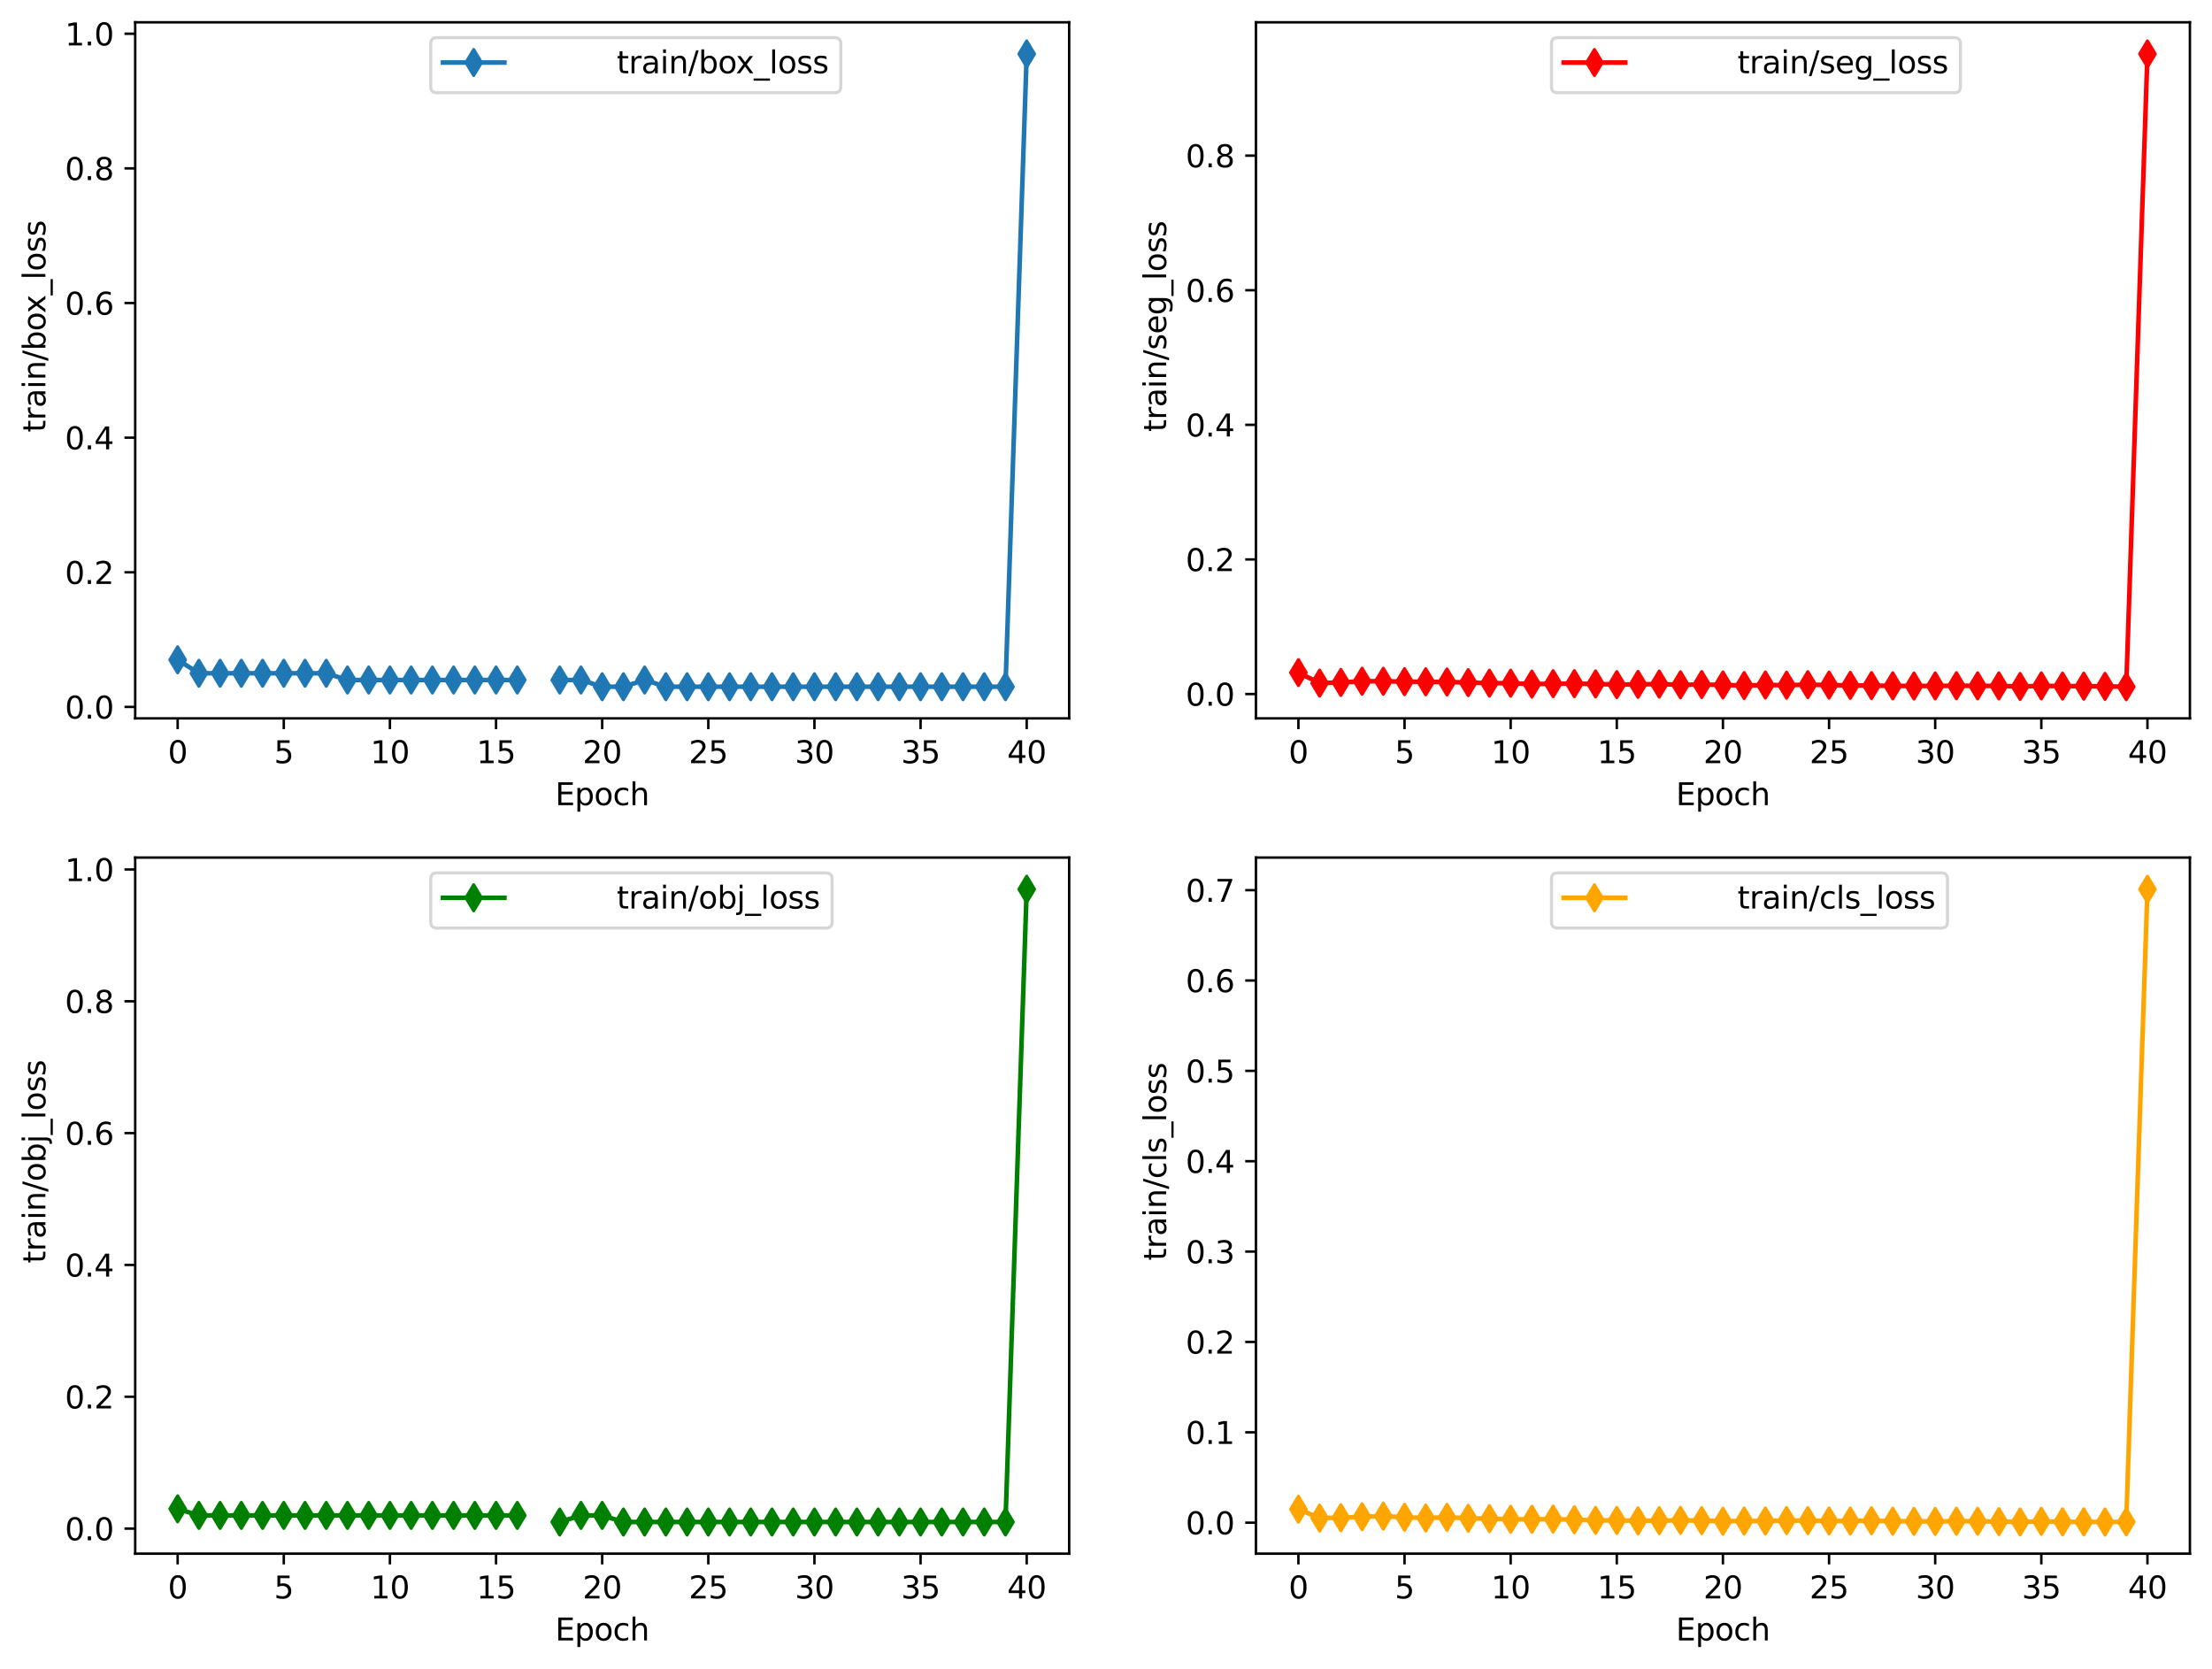 <?xml version="1.0" encoding="utf-8" standalone="no"?>
<!DOCTYPE svg PUBLIC "-//W3C//DTD SVG 1.1//EN"
  "http://www.w3.org/Graphics/SVG/1.1/DTD/svg11.dtd">
<svg xmlns:xlink="http://www.w3.org/1999/xlink" width="720.859pt" height="543.787pt" viewBox="0 0 720.859 543.787" xmlns="http://www.w3.org/2000/svg" version="1.1">
 <defs>
  <style type="text/css">*{stroke-linejoin: round; stroke-linecap: butt}</style>
 </defs>
 <g id="figure_1">
  <g id="patch_1">
   <path d="M 0 543.787 
L 720.859 543.787 
L 720.859 0 
L 0 0 
z
" style="fill: #ffffff"/>
  </g>
  <g id="axes_1">
   <g id="patch_2">
    <path d="M 44.059 234.07 
L 348.423 234.07 
L 348.423 7.27 
L 44.059 7.27 
z
" style="fill: #ffffff"/>
   </g>
   <g id="matplotlib.axis_1">
    <g id="xtick_1">
     <g id="line2d_1">
      <defs>
       <path id="m3f3d94c2d8" d="M 0 0 
L 0 3.5 
" style="stroke: #000000; stroke-width: 0.8"/>
      </defs>
      <g>
       <use xlink:href="#m3f3d94c2d8" x="57.894" y="234.07" style="stroke: #000000; stroke-width: 0.8"/>
      </g>
     </g>
     <g id="text_1">
      <!-- 0 -->
      <g transform="translate(54.713 248.669)scale(0.1 -0.1)">
       <defs>
        <path id="DejaVuSans-30" d="M 2034 4250 
Q 1547 4250 1301 3770 
Q 1056 3291 1056 2328 
Q 1056 1369 1301 889 
Q 1547 409 2034 409 
Q 2525 409 2770 889 
Q 3016 1369 3016 2328 
Q 3016 3291 2770 3770 
Q 2525 4250 2034 4250 
z
M 2034 4750 
Q 2819 4750 3233 4129 
Q 3647 3509 3647 2328 
Q 3647 1150 3233 529 
Q 2819 -91 2034 -91 
Q 1250 -91 836 529 
Q 422 1150 422 2328 
Q 422 3509 836 4129 
Q 1250 4750 2034 4750 
z
" transform="scale(0.016)"/>
       </defs>
       <use xlink:href="#DejaVuSans-30"/>
      </g>
     </g>
    </g>
    <g id="xtick_2">
     <g id="line2d_2">
      <g>
       <use xlink:href="#m3f3d94c2d8" x="92.481" y="234.07" style="stroke: #000000; stroke-width: 0.8"/>
      </g>
     </g>
     <g id="text_2">
      <!-- 5 -->
      <g transform="translate(89.3 248.669)scale(0.1 -0.1)">
       <defs>
        <path id="DejaVuSans-35" d="M 691 4666 
L 3169 4666 
L 3169 4134 
L 1269 4134 
L 1269 2991 
Q 1406 3038 1543 3061 
Q 1681 3084 1819 3084 
Q 2600 3084 3056 2656 
Q 3513 2228 3513 1497 
Q 3513 744 3044 326 
Q 2575 -91 1722 -91 
Q 1428 -91 1123 -41 
Q 819 9 494 109 
L 494 744 
Q 775 591 1075 516 
Q 1375 441 1709 441 
Q 2250 441 2565 725 
Q 2881 1009 2881 1497 
Q 2881 1984 2565 2268 
Q 2250 2553 1709 2553 
Q 1456 2553 1204 2497 
Q 953 2441 691 2322 
L 691 4666 
z
" transform="scale(0.016)"/>
       </defs>
       <use xlink:href="#DejaVuSans-35"/>
      </g>
     </g>
    </g>
    <g id="xtick_3">
     <g id="line2d_3">
      <g>
       <use xlink:href="#m3f3d94c2d8" x="127.068" y="234.07" style="stroke: #000000; stroke-width: 0.8"/>
      </g>
     </g>
     <g id="text_3">
      <!-- 10 -->
      <g transform="translate(120.705 248.669)scale(0.1 -0.1)">
       <defs>
        <path id="DejaVuSans-31" d="M 794 531 
L 1825 531 
L 1825 4091 
L 703 3866 
L 703 4441 
L 1819 4666 
L 2450 4666 
L 2450 531 
L 3481 531 
L 3481 0 
L 794 0 
L 794 531 
z
" transform="scale(0.016)"/>
       </defs>
       <use xlink:href="#DejaVuSans-31"/>
       <use xlink:href="#DejaVuSans-30" x="63.623"/>
      </g>
     </g>
    </g>
    <g id="xtick_4">
     <g id="line2d_4">
      <g>
       <use xlink:href="#m3f3d94c2d8" x="161.654" y="234.07" style="stroke: #000000; stroke-width: 0.8"/>
      </g>
     </g>
     <g id="text_4">
      <!-- 15 -->
      <g transform="translate(155.292 248.669)scale(0.1 -0.1)">
       <use xlink:href="#DejaVuSans-31"/>
       <use xlink:href="#DejaVuSans-35" x="63.623"/>
      </g>
     </g>
    </g>
    <g id="xtick_5">
     <g id="line2d_5">
      <g>
       <use xlink:href="#m3f3d94c2d8" x="196.241" y="234.07" style="stroke: #000000; stroke-width: 0.8"/>
      </g>
     </g>
     <g id="text_5">
      <!-- 20 -->
      <g transform="translate(189.879 248.669)scale(0.1 -0.1)">
       <defs>
        <path id="DejaVuSans-32" d="M 1228 531 
L 3431 531 
L 3431 0 
L 469 0 
L 469 531 
Q 828 903 1448 1529 
Q 2069 2156 2228 2338 
Q 2531 2678 2651 2914 
Q 2772 3150 2772 3378 
Q 2772 3750 2511 3984 
Q 2250 4219 1831 4219 
Q 1534 4219 1204 4116 
Q 875 4013 500 3803 
L 500 4441 
Q 881 4594 1212 4672 
Q 1544 4750 1819 4750 
Q 2544 4750 2975 4387 
Q 3406 4025 3406 3419 
Q 3406 3131 3298 2873 
Q 3191 2616 2906 2266 
Q 2828 2175 2409 1742 
Q 1991 1309 1228 531 
z
" transform="scale(0.016)"/>
       </defs>
       <use xlink:href="#DejaVuSans-32"/>
       <use xlink:href="#DejaVuSans-30" x="63.623"/>
      </g>
     </g>
    </g>
    <g id="xtick_6">
     <g id="line2d_6">
      <g>
       <use xlink:href="#m3f3d94c2d8" x="230.828" y="234.07" style="stroke: #000000; stroke-width: 0.8"/>
      </g>
     </g>
     <g id="text_6">
      <!-- 25 -->
      <g transform="translate(224.465 248.669)scale(0.1 -0.1)">
       <use xlink:href="#DejaVuSans-32"/>
       <use xlink:href="#DejaVuSans-35" x="63.623"/>
      </g>
     </g>
    </g>
    <g id="xtick_7">
     <g id="line2d_7">
      <g>
       <use xlink:href="#m3f3d94c2d8" x="265.415" y="234.07" style="stroke: #000000; stroke-width: 0.8"/>
      </g>
     </g>
     <g id="text_7">
      <!-- 30 -->
      <g transform="translate(259.052 248.669)scale(0.1 -0.1)">
       <defs>
        <path id="DejaVuSans-33" d="M 2597 2516 
Q 3050 2419 3304 2112 
Q 3559 1806 3559 1356 
Q 3559 666 3084 287 
Q 2609 -91 1734 -91 
Q 1441 -91 1130 -33 
Q 819 25 488 141 
L 488 750 
Q 750 597 1062 519 
Q 1375 441 1716 441 
Q 2309 441 2620 675 
Q 2931 909 2931 1356 
Q 2931 1769 2642 2001 
Q 2353 2234 1838 2234 
L 1294 2234 
L 1294 2753 
L 1863 2753 
Q 2328 2753 2575 2939 
Q 2822 3125 2822 3475 
Q 2822 3834 2567 4026 
Q 2313 4219 1838 4219 
Q 1578 4219 1281 4162 
Q 984 4106 628 3988 
L 628 4550 
Q 988 4650 1302 4700 
Q 1616 4750 1894 4750 
Q 2613 4750 3031 4423 
Q 3450 4097 3450 3541 
Q 3450 3153 3228 2886 
Q 3006 2619 2597 2516 
z
" transform="scale(0.016)"/>
       </defs>
       <use xlink:href="#DejaVuSans-33"/>
       <use xlink:href="#DejaVuSans-30" x="63.623"/>
      </g>
     </g>
    </g>
    <g id="xtick_8">
     <g id="line2d_8">
      <g>
       <use xlink:href="#m3f3d94c2d8" x="300.002" y="234.07" style="stroke: #000000; stroke-width: 0.8"/>
      </g>
     </g>
     <g id="text_8">
      <!-- 35 -->
      <g transform="translate(293.639 248.669)scale(0.1 -0.1)">
       <use xlink:href="#DejaVuSans-33"/>
       <use xlink:href="#DejaVuSans-35" x="63.623"/>
      </g>
     </g>
    </g>
    <g id="xtick_9">
     <g id="line2d_9">
      <g>
       <use xlink:href="#m3f3d94c2d8" x="334.588" y="234.07" style="stroke: #000000; stroke-width: 0.8"/>
      </g>
     </g>
     <g id="text_9">
      <!-- 40 -->
      <g transform="translate(328.226 248.669)scale(0.1 -0.1)">
       <defs>
        <path id="DejaVuSans-34" d="M 2419 4116 
L 825 1625 
L 2419 1625 
L 2419 4116 
z
M 2253 4666 
L 3047 4666 
L 3047 1625 
L 3713 1625 
L 3713 1100 
L 3047 1100 
L 3047 0 
L 2419 0 
L 2419 1100 
L 313 1100 
L 313 1709 
L 2253 4666 
z
" transform="scale(0.016)"/>
       </defs>
       <use xlink:href="#DejaVuSans-34"/>
       <use xlink:href="#DejaVuSans-30" x="63.623"/>
      </g>
     </g>
    </g>
    <g id="text_10">
     <!-- Epoch -->
     <g transform="translate(180.93 262.347)scale(0.1 -0.1)">
      <defs>
       <path id="DejaVuSans-45" d="M 628 4666 
L 3578 4666 
L 3578 4134 
L 1259 4134 
L 1259 2753 
L 3481 2753 
L 3481 2222 
L 1259 2222 
L 1259 531 
L 3634 531 
L 3634 0 
L 628 0 
L 628 4666 
z
" transform="scale(0.016)"/>
       <path id="DejaVuSans-70" d="M 1159 525 
L 1159 -1331 
L 581 -1331 
L 581 3500 
L 1159 3500 
L 1159 2969 
Q 1341 3281 1617 3432 
Q 1894 3584 2278 3584 
Q 2916 3584 3314 3078 
Q 3713 2572 3713 1747 
Q 3713 922 3314 415 
Q 2916 -91 2278 -91 
Q 1894 -91 1617 61 
Q 1341 213 1159 525 
z
M 3116 1747 
Q 3116 2381 2855 2742 
Q 2594 3103 2138 3103 
Q 1681 3103 1420 2742 
Q 1159 2381 1159 1747 
Q 1159 1113 1420 752 
Q 1681 391 2138 391 
Q 2594 391 2855 752 
Q 3116 1113 3116 1747 
z
" transform="scale(0.016)"/>
       <path id="DejaVuSans-6f" d="M 1959 3097 
Q 1497 3097 1228 2736 
Q 959 2375 959 1747 
Q 959 1119 1226 758 
Q 1494 397 1959 397 
Q 2419 397 2687 759 
Q 2956 1122 2956 1747 
Q 2956 2369 2687 2733 
Q 2419 3097 1959 3097 
z
M 1959 3584 
Q 2709 3584 3137 3096 
Q 3566 2609 3566 1747 
Q 3566 888 3137 398 
Q 2709 -91 1959 -91 
Q 1206 -91 779 398 
Q 353 888 353 1747 
Q 353 2609 779 3096 
Q 1206 3584 1959 3584 
z
" transform="scale(0.016)"/>
       <path id="DejaVuSans-63" d="M 3122 3366 
L 3122 2828 
Q 2878 2963 2633 3030 
Q 2388 3097 2138 3097 
Q 1578 3097 1268 2742 
Q 959 2388 959 1747 
Q 959 1106 1268 751 
Q 1578 397 2138 397 
Q 2388 397 2633 464 
Q 2878 531 3122 666 
L 3122 134 
Q 2881 22 2623 -34 
Q 2366 -91 2075 -91 
Q 1284 -91 818 406 
Q 353 903 353 1747 
Q 353 2603 823 3093 
Q 1294 3584 2113 3584 
Q 2378 3584 2631 3529 
Q 2884 3475 3122 3366 
z
" transform="scale(0.016)"/>
       <path id="DejaVuSans-68" d="M 3513 2113 
L 3513 0 
L 2938 0 
L 2938 2094 
Q 2938 2591 2744 2837 
Q 2550 3084 2163 3084 
Q 1697 3084 1428 2787 
Q 1159 2491 1159 1978 
L 1159 0 
L 581 0 
L 581 4863 
L 1159 4863 
L 1159 2956 
Q 1366 3272 1645 3428 
Q 1925 3584 2291 3584 
Q 2894 3584 3203 3211 
Q 3513 2838 3513 2113 
z
" transform="scale(0.016)"/>
      </defs>
      <use xlink:href="#DejaVuSans-45"/>
      <use xlink:href="#DejaVuSans-70" x="63.184"/>
      <use xlink:href="#DejaVuSans-6f" x="126.66"/>
      <use xlink:href="#DejaVuSans-63" x="187.842"/>
      <use xlink:href="#DejaVuSans-68" x="242.822"/>
     </g>
    </g>
   </g>
   <g id="matplotlib.axis_2">
    <g id="ytick_1">
     <g id="line2d_10">
      <defs>
       <path id="m91a4fabfe2" d="M 0 0 
L -3.5 0 
" style="stroke: #000000; stroke-width: 0.8"/>
      </defs>
      <g>
       <use xlink:href="#m91a4fabfe2" x="44.059" y="230.342" style="stroke: #000000; stroke-width: 0.8"/>
      </g>
     </g>
     <g id="text_11">
      <!-- 0.0 -->
      <g transform="translate(21.156 234.141)scale(0.1 -0.1)">
       <defs>
        <path id="DejaVuSans-2e" d="M 684 794 
L 1344 794 
L 1344 0 
L 684 0 
L 684 794 
z
" transform="scale(0.016)"/>
       </defs>
       <use xlink:href="#DejaVuSans-30"/>
       <use xlink:href="#DejaVuSans-2e" x="63.623"/>
       <use xlink:href="#DejaVuSans-30" x="95.41"/>
      </g>
     </g>
    </g>
    <g id="ytick_2">
     <g id="line2d_11">
      <g>
       <use xlink:href="#m91a4fabfe2" x="44.059" y="186.473" style="stroke: #000000; stroke-width: 0.8"/>
      </g>
     </g>
     <g id="text_12">
      <!-- 0.2 -->
      <g transform="translate(21.156 190.272)scale(0.1 -0.1)">
       <use xlink:href="#DejaVuSans-30"/>
       <use xlink:href="#DejaVuSans-2e" x="63.623"/>
       <use xlink:href="#DejaVuSans-32" x="95.41"/>
      </g>
     </g>
    </g>
    <g id="ytick_3">
     <g id="line2d_12">
      <g>
       <use xlink:href="#m91a4fabfe2" x="44.059" y="142.605" style="stroke: #000000; stroke-width: 0.8"/>
      </g>
     </g>
     <g id="text_13">
      <!-- 0.4 -->
      <g transform="translate(21.156 146.404)scale(0.1 -0.1)">
       <use xlink:href="#DejaVuSans-30"/>
       <use xlink:href="#DejaVuSans-2e" x="63.623"/>
       <use xlink:href="#DejaVuSans-34" x="95.41"/>
      </g>
     </g>
    </g>
    <g id="ytick_4">
     <g id="line2d_13">
      <g>
       <use xlink:href="#m91a4fabfe2" x="44.059" y="98.736" style="stroke: #000000; stroke-width: 0.8"/>
      </g>
     </g>
     <g id="text_14">
      <!-- 0.6 -->
      <g transform="translate(21.156 102.535)scale(0.1 -0.1)">
       <defs>
        <path id="DejaVuSans-36" d="M 2113 2584 
Q 1688 2584 1439 2293 
Q 1191 2003 1191 1497 
Q 1191 994 1439 701 
Q 1688 409 2113 409 
Q 2538 409 2786 701 
Q 3034 994 3034 1497 
Q 3034 2003 2786 2293 
Q 2538 2584 2113 2584 
z
M 3366 4563 
L 3366 3988 
Q 3128 4100 2886 4159 
Q 2644 4219 2406 4219 
Q 1781 4219 1451 3797 
Q 1122 3375 1075 2522 
Q 1259 2794 1537 2939 
Q 1816 3084 2150 3084 
Q 2853 3084 3261 2657 
Q 3669 2231 3669 1497 
Q 3669 778 3244 343 
Q 2819 -91 2113 -91 
Q 1303 -91 875 529 
Q 447 1150 447 2328 
Q 447 3434 972 4092 
Q 1497 4750 2381 4750 
Q 2619 4750 2861 4703 
Q 3103 4656 3366 4563 
z
" transform="scale(0.016)"/>
       </defs>
       <use xlink:href="#DejaVuSans-30"/>
       <use xlink:href="#DejaVuSans-2e" x="63.623"/>
       <use xlink:href="#DejaVuSans-36" x="95.41"/>
      </g>
     </g>
    </g>
    <g id="ytick_5">
     <g id="line2d_14">
      <g>
       <use xlink:href="#m91a4fabfe2" x="44.059" y="54.868" style="stroke: #000000; stroke-width: 0.8"/>
      </g>
     </g>
     <g id="text_15">
      <!-- 0.8 -->
      <g transform="translate(21.156 58.667)scale(0.1 -0.1)">
       <defs>
        <path id="DejaVuSans-38" d="M 2034 2216 
Q 1584 2216 1326 1975 
Q 1069 1734 1069 1313 
Q 1069 891 1326 650 
Q 1584 409 2034 409 
Q 2484 409 2743 651 
Q 3003 894 3003 1313 
Q 3003 1734 2745 1975 
Q 2488 2216 2034 2216 
z
M 1403 2484 
Q 997 2584 770 2862 
Q 544 3141 544 3541 
Q 544 4100 942 4425 
Q 1341 4750 2034 4750 
Q 2731 4750 3128 4425 
Q 3525 4100 3525 3541 
Q 3525 3141 3298 2862 
Q 3072 2584 2669 2484 
Q 3125 2378 3379 2068 
Q 3634 1759 3634 1313 
Q 3634 634 3220 271 
Q 2806 -91 2034 -91 
Q 1263 -91 848 271 
Q 434 634 434 1313 
Q 434 1759 690 2068 
Q 947 2378 1403 2484 
z
M 1172 3481 
Q 1172 3119 1398 2916 
Q 1625 2713 2034 2713 
Q 2441 2713 2670 2916 
Q 2900 3119 2900 3481 
Q 2900 3844 2670 4047 
Q 2441 4250 2034 4250 
Q 1625 4250 1398 4047 
Q 1172 3844 1172 3481 
z
" transform="scale(0.016)"/>
       </defs>
       <use xlink:href="#DejaVuSans-30"/>
       <use xlink:href="#DejaVuSans-2e" x="63.623"/>
       <use xlink:href="#DejaVuSans-38" x="95.41"/>
      </g>
     </g>
    </g>
    <g id="ytick_6">
     <g id="line2d_15">
      <g>
       <use xlink:href="#m91a4fabfe2" x="44.059" y="10.999" style="stroke: #000000; stroke-width: 0.8"/>
      </g>
     </g>
     <g id="text_16">
      <!-- 1.0 -->
      <g transform="translate(21.156 14.798)scale(0.1 -0.1)">
       <use xlink:href="#DejaVuSans-31"/>
       <use xlink:href="#DejaVuSans-2e" x="63.623"/>
       <use xlink:href="#DejaVuSans-30" x="95.41"/>
      </g>
     </g>
    </g>
    <g id="text_17">
     <!--          train/box_loss -->
     <g transform="translate(14.798 169.488)rotate(-90)scale(0.1 -0.1)">
      <defs>
       <path id="DejaVuSans-20" transform="scale(0.016)"/>
       <path id="DejaVuSans-74" d="M 1172 4494 
L 1172 3500 
L 2356 3500 
L 2356 3053 
L 1172 3053 
L 1172 1153 
Q 1172 725 1289 603 
Q 1406 481 1766 481 
L 2356 481 
L 2356 0 
L 1766 0 
Q 1100 0 847 248 
Q 594 497 594 1153 
L 594 3053 
L 172 3053 
L 172 3500 
L 594 3500 
L 594 4494 
L 1172 4494 
z
" transform="scale(0.016)"/>
       <path id="DejaVuSans-72" d="M 2631 2963 
Q 2534 3019 2420 3045 
Q 2306 3072 2169 3072 
Q 1681 3072 1420 2755 
Q 1159 2438 1159 1844 
L 1159 0 
L 581 0 
L 581 3500 
L 1159 3500 
L 1159 2956 
Q 1341 3275 1631 3429 
Q 1922 3584 2338 3584 
Q 2397 3584 2469 3576 
Q 2541 3569 2628 3553 
L 2631 2963 
z
" transform="scale(0.016)"/>
       <path id="DejaVuSans-61" d="M 2194 1759 
Q 1497 1759 1228 1600 
Q 959 1441 959 1056 
Q 959 750 1161 570 
Q 1363 391 1709 391 
Q 2188 391 2477 730 
Q 2766 1069 2766 1631 
L 2766 1759 
L 2194 1759 
z
M 3341 1997 
L 3341 0 
L 2766 0 
L 2766 531 
Q 2569 213 2275 61 
Q 1981 -91 1556 -91 
Q 1019 -91 701 211 
Q 384 513 384 1019 
Q 384 1609 779 1909 
Q 1175 2209 1959 2209 
L 2766 2209 
L 2766 2266 
Q 2766 2663 2505 2880 
Q 2244 3097 1772 3097 
Q 1472 3097 1187 3025 
Q 903 2953 641 2809 
L 641 3341 
Q 956 3463 1253 3523 
Q 1550 3584 1831 3584 
Q 2591 3584 2966 3190 
Q 3341 2797 3341 1997 
z
" transform="scale(0.016)"/>
       <path id="DejaVuSans-69" d="M 603 3500 
L 1178 3500 
L 1178 0 
L 603 0 
L 603 3500 
z
M 603 4863 
L 1178 4863 
L 1178 4134 
L 603 4134 
L 603 4863 
z
" transform="scale(0.016)"/>
       <path id="DejaVuSans-6e" d="M 3513 2113 
L 3513 0 
L 2938 0 
L 2938 2094 
Q 2938 2591 2744 2837 
Q 2550 3084 2163 3084 
Q 1697 3084 1428 2787 
Q 1159 2491 1159 1978 
L 1159 0 
L 581 0 
L 581 3500 
L 1159 3500 
L 1159 2956 
Q 1366 3272 1645 3428 
Q 1925 3584 2291 3584 
Q 2894 3584 3203 3211 
Q 3513 2838 3513 2113 
z
" transform="scale(0.016)"/>
       <path id="DejaVuSans-2f" d="M 1625 4666 
L 2156 4666 
L 531 -594 
L 0 -594 
L 1625 4666 
z
" transform="scale(0.016)"/>
       <path id="DejaVuSans-62" d="M 3116 1747 
Q 3116 2381 2855 2742 
Q 2594 3103 2138 3103 
Q 1681 3103 1420 2742 
Q 1159 2381 1159 1747 
Q 1159 1113 1420 752 
Q 1681 391 2138 391 
Q 2594 391 2855 752 
Q 3116 1113 3116 1747 
z
M 1159 2969 
Q 1341 3281 1617 3432 
Q 1894 3584 2278 3584 
Q 2916 3584 3314 3078 
Q 3713 2572 3713 1747 
Q 3713 922 3314 415 
Q 2916 -91 2278 -91 
Q 1894 -91 1617 61 
Q 1341 213 1159 525 
L 1159 0 
L 581 0 
L 581 4863 
L 1159 4863 
L 1159 2969 
z
" transform="scale(0.016)"/>
       <path id="DejaVuSans-78" d="M 3513 3500 
L 2247 1797 
L 3578 0 
L 2900 0 
L 1881 1375 
L 863 0 
L 184 0 
L 1544 1831 
L 300 3500 
L 978 3500 
L 1906 2253 
L 2834 3500 
L 3513 3500 
z
" transform="scale(0.016)"/>
       <path id="DejaVuSans-5f" d="M 3263 -1063 
L 3263 -1509 
L -63 -1509 
L -63 -1063 
L 3263 -1063 
z
" transform="scale(0.016)"/>
       <path id="DejaVuSans-6c" d="M 603 4863 
L 1178 4863 
L 1178 0 
L 603 0 
L 603 4863 
z
" transform="scale(0.016)"/>
       <path id="DejaVuSans-73" d="M 2834 3397 
L 2834 2853 
Q 2591 2978 2328 3040 
Q 2066 3103 1784 3103 
Q 1356 3103 1142 2972 
Q 928 2841 928 2578 
Q 928 2378 1081 2264 
Q 1234 2150 1697 2047 
L 1894 2003 
Q 2506 1872 2764 1633 
Q 3022 1394 3022 966 
Q 3022 478 2636 193 
Q 2250 -91 1575 -91 
Q 1294 -91 989 -36 
Q 684 19 347 128 
L 347 722 
Q 666 556 975 473 
Q 1284 391 1588 391 
Q 1994 391 2212 530 
Q 2431 669 2431 922 
Q 2431 1156 2273 1281 
Q 2116 1406 1581 1522 
L 1381 1569 
Q 847 1681 609 1914 
Q 372 2147 372 2553 
Q 372 3047 722 3315 
Q 1072 3584 1716 3584 
Q 2034 3584 2315 3537 
Q 2597 3491 2834 3397 
z
" transform="scale(0.016)"/>
      </defs>
      <use xlink:href="#DejaVuSans-20"/>
      <use xlink:href="#DejaVuSans-20" x="31.787"/>
      <use xlink:href="#DejaVuSans-20" x="63.574"/>
      <use xlink:href="#DejaVuSans-20" x="95.361"/>
      <use xlink:href="#DejaVuSans-20" x="127.148"/>
      <use xlink:href="#DejaVuSans-20" x="158.936"/>
      <use xlink:href="#DejaVuSans-20" x="190.723"/>
      <use xlink:href="#DejaVuSans-20" x="222.51"/>
      <use xlink:href="#DejaVuSans-20" x="254.297"/>
      <use xlink:href="#DejaVuSans-74" x="286.084"/>
      <use xlink:href="#DejaVuSans-72" x="325.293"/>
      <use xlink:href="#DejaVuSans-61" x="366.406"/>
      <use xlink:href="#DejaVuSans-69" x="427.686"/>
      <use xlink:href="#DejaVuSans-6e" x="455.469"/>
      <use xlink:href="#DejaVuSans-2f" x="518.848"/>
      <use xlink:href="#DejaVuSans-62" x="552.539"/>
      <use xlink:href="#DejaVuSans-6f" x="616.016"/>
      <use xlink:href="#DejaVuSans-78" x="674.072"/>
      <use xlink:href="#DejaVuSans-5f" x="733.252"/>
      <use xlink:href="#DejaVuSans-6c" x="783.252"/>
      <use xlink:href="#DejaVuSans-6f" x="811.035"/>
      <use xlink:href="#DejaVuSans-73" x="872.217"/>
      <use xlink:href="#DejaVuSans-73" x="924.316"/>
     </g>
    </g>
   </g>
   <g id="line2d_16">
    <path d="M 57.894 214.988 
L 64.811 219.374 
L 71.729 219.374 
L 78.646 219.374 
L 85.564 219.374 
L 92.481 219.374 
L 99.398 219.374 
L 106.316 219.374 
L 113.233 221.568 
L 120.15 221.568 
L 127.068 221.568 
L 133.985 221.568 
L 140.902 221.568 
L 147.82 221.568 
L 154.737 221.568 
L 161.654 221.568 
L 168.572 221.568 
M 182.406 221.568 
L 189.324 221.568 
L 196.241 223.761 
L 203.159 223.761 
L 210.076 221.568 
L 216.993 223.761 
L 223.911 223.761 
L 230.828 223.761 
L 237.745 223.761 
L 244.663 223.761 
L 251.58 223.761 
L 258.497 223.761 
L 265.415 223.761 
L 272.332 223.761 
L 279.249 223.761 
L 286.167 223.761 
L 293.084 223.761 
L 300.002 223.761 
L 306.919 223.761 
L 313.836 223.761 
L 320.754 223.761 
L 327.671 223.761 
L 334.588 17.579 
" clip-path="url(#p506598db8b)" style="fill: none; stroke: #1f77b4; stroke-width: 1.5; stroke-linecap: square"/>
    <defs>
     <path id="m22d37bee70" d="M -0 4.243 
L 2.546 0 
L 0 -4.243 
L -2.546 -0 
z
" style="stroke: #1f77b4; stroke-linejoin: miter"/>
    </defs>
    <g clip-path="url(#p506598db8b)">
     <use xlink:href="#m22d37bee70" x="57.894" y="214.988" style="fill: #1f77b4; stroke: #1f77b4; stroke-linejoin: miter"/>
     <use xlink:href="#m22d37bee70" x="64.811" y="219.374" style="fill: #1f77b4; stroke: #1f77b4; stroke-linejoin: miter"/>
     <use xlink:href="#m22d37bee70" x="71.729" y="219.374" style="fill: #1f77b4; stroke: #1f77b4; stroke-linejoin: miter"/>
     <use xlink:href="#m22d37bee70" x="78.646" y="219.374" style="fill: #1f77b4; stroke: #1f77b4; stroke-linejoin: miter"/>
     <use xlink:href="#m22d37bee70" x="85.564" y="219.374" style="fill: #1f77b4; stroke: #1f77b4; stroke-linejoin: miter"/>
     <use xlink:href="#m22d37bee70" x="92.481" y="219.374" style="fill: #1f77b4; stroke: #1f77b4; stroke-linejoin: miter"/>
     <use xlink:href="#m22d37bee70" x="99.398" y="219.374" style="fill: #1f77b4; stroke: #1f77b4; stroke-linejoin: miter"/>
     <use xlink:href="#m22d37bee70" x="106.316" y="219.374" style="fill: #1f77b4; stroke: #1f77b4; stroke-linejoin: miter"/>
     <use xlink:href="#m22d37bee70" x="113.233" y="221.568" style="fill: #1f77b4; stroke: #1f77b4; stroke-linejoin: miter"/>
     <use xlink:href="#m22d37bee70" x="120.15" y="221.568" style="fill: #1f77b4; stroke: #1f77b4; stroke-linejoin: miter"/>
     <use xlink:href="#m22d37bee70" x="127.068" y="221.568" style="fill: #1f77b4; stroke: #1f77b4; stroke-linejoin: miter"/>
     <use xlink:href="#m22d37bee70" x="133.985" y="221.568" style="fill: #1f77b4; stroke: #1f77b4; stroke-linejoin: miter"/>
     <use xlink:href="#m22d37bee70" x="140.902" y="221.568" style="fill: #1f77b4; stroke: #1f77b4; stroke-linejoin: miter"/>
     <use xlink:href="#m22d37bee70" x="147.82" y="221.568" style="fill: #1f77b4; stroke: #1f77b4; stroke-linejoin: miter"/>
     <use xlink:href="#m22d37bee70" x="154.737" y="221.568" style="fill: #1f77b4; stroke: #1f77b4; stroke-linejoin: miter"/>
     <use xlink:href="#m22d37bee70" x="161.654" y="221.568" style="fill: #1f77b4; stroke: #1f77b4; stroke-linejoin: miter"/>
     <use xlink:href="#m22d37bee70" x="168.572" y="221.568" style="fill: #1f77b4; stroke: #1f77b4; stroke-linejoin: miter"/>
     <use xlink:href="#m22d37bee70" x="182.406" y="221.568" style="fill: #1f77b4; stroke: #1f77b4; stroke-linejoin: miter"/>
     <use xlink:href="#m22d37bee70" x="189.324" y="221.568" style="fill: #1f77b4; stroke: #1f77b4; stroke-linejoin: miter"/>
     <use xlink:href="#m22d37bee70" x="196.241" y="223.761" style="fill: #1f77b4; stroke: #1f77b4; stroke-linejoin: miter"/>
     <use xlink:href="#m22d37bee70" x="203.159" y="223.761" style="fill: #1f77b4; stroke: #1f77b4; stroke-linejoin: miter"/>
     <use xlink:href="#m22d37bee70" x="210.076" y="221.568" style="fill: #1f77b4; stroke: #1f77b4; stroke-linejoin: miter"/>
     <use xlink:href="#m22d37bee70" x="216.993" y="223.761" style="fill: #1f77b4; stroke: #1f77b4; stroke-linejoin: miter"/>
     <use xlink:href="#m22d37bee70" x="223.911" y="223.761" style="fill: #1f77b4; stroke: #1f77b4; stroke-linejoin: miter"/>
     <use xlink:href="#m22d37bee70" x="230.828" y="223.761" style="fill: #1f77b4; stroke: #1f77b4; stroke-linejoin: miter"/>
     <use xlink:href="#m22d37bee70" x="237.745" y="223.761" style="fill: #1f77b4; stroke: #1f77b4; stroke-linejoin: miter"/>
     <use xlink:href="#m22d37bee70" x="244.663" y="223.761" style="fill: #1f77b4; stroke: #1f77b4; stroke-linejoin: miter"/>
     <use xlink:href="#m22d37bee70" x="251.58" y="223.761" style="fill: #1f77b4; stroke: #1f77b4; stroke-linejoin: miter"/>
     <use xlink:href="#m22d37bee70" x="258.497" y="223.761" style="fill: #1f77b4; stroke: #1f77b4; stroke-linejoin: miter"/>
     <use xlink:href="#m22d37bee70" x="265.415" y="223.761" style="fill: #1f77b4; stroke: #1f77b4; stroke-linejoin: miter"/>
     <use xlink:href="#m22d37bee70" x="272.332" y="223.761" style="fill: #1f77b4; stroke: #1f77b4; stroke-linejoin: miter"/>
     <use xlink:href="#m22d37bee70" x="279.249" y="223.761" style="fill: #1f77b4; stroke: #1f77b4; stroke-linejoin: miter"/>
     <use xlink:href="#m22d37bee70" x="286.167" y="223.761" style="fill: #1f77b4; stroke: #1f77b4; stroke-linejoin: miter"/>
     <use xlink:href="#m22d37bee70" x="293.084" y="223.761" style="fill: #1f77b4; stroke: #1f77b4; stroke-linejoin: miter"/>
     <use xlink:href="#m22d37bee70" x="300.002" y="223.761" style="fill: #1f77b4; stroke: #1f77b4; stroke-linejoin: miter"/>
     <use xlink:href="#m22d37bee70" x="306.919" y="223.761" style="fill: #1f77b4; stroke: #1f77b4; stroke-linejoin: miter"/>
     <use xlink:href="#m22d37bee70" x="313.836" y="223.761" style="fill: #1f77b4; stroke: #1f77b4; stroke-linejoin: miter"/>
     <use xlink:href="#m22d37bee70" x="320.754" y="223.761" style="fill: #1f77b4; stroke: #1f77b4; stroke-linejoin: miter"/>
     <use xlink:href="#m22d37bee70" x="327.671" y="223.761" style="fill: #1f77b4; stroke: #1f77b4; stroke-linejoin: miter"/>
     <use xlink:href="#m22d37bee70" x="334.588" y="17.579" style="fill: #1f77b4; stroke: #1f77b4; stroke-linejoin: miter"/>
    </g>
   </g>
   <g id="patch_3">
    <path d="M 44.059 234.07 
L 44.059 7.27 
" style="fill: none; stroke: #000000; stroke-width: 0.8; stroke-linejoin: miter; stroke-linecap: square"/>
   </g>
   <g id="patch_4">
    <path d="M 348.423 234.07 
L 348.423 7.27 
" style="fill: none; stroke: #000000; stroke-width: 0.8; stroke-linejoin: miter; stroke-linecap: square"/>
   </g>
   <g id="patch_5">
    <path d="M 44.059 234.07 
L 348.423 234.07 
" style="fill: none; stroke: #000000; stroke-width: 0.8; stroke-linejoin: miter; stroke-linecap: square"/>
   </g>
   <g id="patch_6">
    <path d="M 44.059 7.27 
L 348.423 7.27 
" style="fill: none; stroke: #000000; stroke-width: 0.8; stroke-linejoin: miter; stroke-linecap: square"/>
   </g>
   <g id="legend_1">
    <g id="patch_7">
     <path d="M 142.368 30.227 
L 272.004 30.227 
Q 274.004 30.227 274.004 28.227 
L 274.004 14.27 
Q 274.004 12.27 272.004 12.27 
L 142.368 12.27 
Q 140.368 12.27 140.368 14.27 
L 140.368 28.227 
Q 140.368 30.227 142.368 30.227 
z
" style="fill: #ffffff; opacity: 0.8; stroke: #cccccc; stroke-linejoin: miter"/>
    </g>
    <g id="line2d_17">
     <path d="M 144.368 20.369 
L 154.368 20.369 
L 164.368 20.369 
" style="fill: none; stroke: #1f77b4; stroke-width: 1.5; stroke-linecap: square"/>
     <g>
      <use xlink:href="#m22d37bee70" x="154.368" y="20.369" style="fill: #1f77b4; stroke: #1f77b4; stroke-linejoin: miter"/>
     </g>
    </g>
    <g id="text_18">
     <!--          train/box_loss -->
     <g transform="translate(172.368 23.869)scale(0.1 -0.1)">
      <use xlink:href="#DejaVuSans-20"/>
      <use xlink:href="#DejaVuSans-20" x="31.787"/>
      <use xlink:href="#DejaVuSans-20" x="63.574"/>
      <use xlink:href="#DejaVuSans-20" x="95.361"/>
      <use xlink:href="#DejaVuSans-20" x="127.148"/>
      <use xlink:href="#DejaVuSans-20" x="158.936"/>
      <use xlink:href="#DejaVuSans-20" x="190.723"/>
      <use xlink:href="#DejaVuSans-20" x="222.51"/>
      <use xlink:href="#DejaVuSans-20" x="254.297"/>
      <use xlink:href="#DejaVuSans-74" x="286.084"/>
      <use xlink:href="#DejaVuSans-72" x="325.293"/>
      <use xlink:href="#DejaVuSans-61" x="366.406"/>
      <use xlink:href="#DejaVuSans-69" x="427.686"/>
      <use xlink:href="#DejaVuSans-6e" x="455.469"/>
      <use xlink:href="#DejaVuSans-2f" x="518.848"/>
      <use xlink:href="#DejaVuSans-62" x="552.539"/>
      <use xlink:href="#DejaVuSans-6f" x="616.016"/>
      <use xlink:href="#DejaVuSans-78" x="674.072"/>
      <use xlink:href="#DejaVuSans-5f" x="733.252"/>
      <use xlink:href="#DejaVuSans-6c" x="783.252"/>
      <use xlink:href="#DejaVuSans-6f" x="811.035"/>
      <use xlink:href="#DejaVuSans-73" x="872.217"/>
      <use xlink:href="#DejaVuSans-73" x="924.316"/>
     </g>
    </g>
   </g>
  </g>
  <g id="axes_2">
   <g id="patch_8">
    <path d="M 409.296 234.07 
L 713.659 234.07 
L 713.659 7.27 
L 409.296 7.27 
z
" style="fill: #ffffff"/>
   </g>
   <g id="matplotlib.axis_3">
    <g id="xtick_10">
     <g id="line2d_18">
      <g>
       <use xlink:href="#m3f3d94c2d8" x="423.13" y="234.07" style="stroke: #000000; stroke-width: 0.8"/>
      </g>
     </g>
     <g id="text_19">
      <!-- 0 -->
      <g transform="translate(419.949 248.669)scale(0.1 -0.1)">
       <use xlink:href="#DejaVuSans-30"/>
      </g>
     </g>
    </g>
    <g id="xtick_11">
     <g id="line2d_19">
      <g>
       <use xlink:href="#m3f3d94c2d8" x="457.717" y="234.07" style="stroke: #000000; stroke-width: 0.8"/>
      </g>
     </g>
     <g id="text_20">
      <!-- 5 -->
      <g transform="translate(454.536 248.669)scale(0.1 -0.1)">
       <use xlink:href="#DejaVuSans-35"/>
      </g>
     </g>
    </g>
    <g id="xtick_12">
     <g id="line2d_20">
      <g>
       <use xlink:href="#m3f3d94c2d8" x="492.304" y="234.07" style="stroke: #000000; stroke-width: 0.8"/>
      </g>
     </g>
     <g id="text_21">
      <!-- 10 -->
      <g transform="translate(485.942 248.669)scale(0.1 -0.1)">
       <use xlink:href="#DejaVuSans-31"/>
       <use xlink:href="#DejaVuSans-30" x="63.623"/>
      </g>
     </g>
    </g>
    <g id="xtick_13">
     <g id="line2d_21">
      <g>
       <use xlink:href="#m3f3d94c2d8" x="526.891" y="234.07" style="stroke: #000000; stroke-width: 0.8"/>
      </g>
     </g>
     <g id="text_22">
      <!-- 15 -->
      <g transform="translate(520.528 248.669)scale(0.1 -0.1)">
       <use xlink:href="#DejaVuSans-31"/>
       <use xlink:href="#DejaVuSans-35" x="63.623"/>
      </g>
     </g>
    </g>
    <g id="xtick_14">
     <g id="line2d_22">
      <g>
       <use xlink:href="#m3f3d94c2d8" x="561.478" y="234.07" style="stroke: #000000; stroke-width: 0.8"/>
      </g>
     </g>
     <g id="text_23">
      <!-- 20 -->
      <g transform="translate(555.115 248.669)scale(0.1 -0.1)">
       <use xlink:href="#DejaVuSans-32"/>
       <use xlink:href="#DejaVuSans-30" x="63.623"/>
      </g>
     </g>
    </g>
    <g id="xtick_15">
     <g id="line2d_23">
      <g>
       <use xlink:href="#m3f3d94c2d8" x="596.064" y="234.07" style="stroke: #000000; stroke-width: 0.8"/>
      </g>
     </g>
     <g id="text_24">
      <!-- 25 -->
      <g transform="translate(589.702 248.669)scale(0.1 -0.1)">
       <use xlink:href="#DejaVuSans-32"/>
       <use xlink:href="#DejaVuSans-35" x="63.623"/>
      </g>
     </g>
    </g>
    <g id="xtick_16">
     <g id="line2d_24">
      <g>
       <use xlink:href="#m3f3d94c2d8" x="630.651" y="234.07" style="stroke: #000000; stroke-width: 0.8"/>
      </g>
     </g>
     <g id="text_25">
      <!-- 30 -->
      <g transform="translate(624.289 248.669)scale(0.1 -0.1)">
       <use xlink:href="#DejaVuSans-33"/>
       <use xlink:href="#DejaVuSans-30" x="63.623"/>
      </g>
     </g>
    </g>
    <g id="xtick_17">
     <g id="line2d_25">
      <g>
       <use xlink:href="#m3f3d94c2d8" x="665.238" y="234.07" style="stroke: #000000; stroke-width: 0.8"/>
      </g>
     </g>
     <g id="text_26">
      <!-- 35 -->
      <g transform="translate(658.875 248.669)scale(0.1 -0.1)">
       <use xlink:href="#DejaVuSans-33"/>
       <use xlink:href="#DejaVuSans-35" x="63.623"/>
      </g>
     </g>
    </g>
    <g id="xtick_18">
     <g id="line2d_26">
      <g>
       <use xlink:href="#m3f3d94c2d8" x="699.825" y="234.07" style="stroke: #000000; stroke-width: 0.8"/>
      </g>
     </g>
     <g id="text_27">
      <!-- 40 -->
      <g transform="translate(693.462 248.669)scale(0.1 -0.1)">
       <use xlink:href="#DejaVuSans-34"/>
       <use xlink:href="#DejaVuSans-30" x="63.623"/>
      </g>
     </g>
    </g>
    <g id="text_28">
     <!-- Epoch -->
     <g transform="translate(546.167 262.347)scale(0.1 -0.1)">
      <use xlink:href="#DejaVuSans-45"/>
      <use xlink:href="#DejaVuSans-70" x="63.184"/>
      <use xlink:href="#DejaVuSans-6f" x="126.66"/>
      <use xlink:href="#DejaVuSans-63" x="187.842"/>
      <use xlink:href="#DejaVuSans-68" x="242.822"/>
     </g>
    </g>
   </g>
   <g id="matplotlib.axis_4">
    <g id="ytick_7">
     <g id="line2d_27">
      <g>
       <use xlink:href="#m91a4fabfe2" x="409.296" y="226.142" style="stroke: #000000; stroke-width: 0.8"/>
      </g>
     </g>
     <g id="text_29">
      <!-- 0.0 -->
      <g transform="translate(386.393 229.942)scale(0.1 -0.1)">
       <use xlink:href="#DejaVuSans-30"/>
       <use xlink:href="#DejaVuSans-2e" x="63.623"/>
       <use xlink:href="#DejaVuSans-30" x="95.41"/>
      </g>
     </g>
    </g>
    <g id="ytick_8">
     <g id="line2d_28">
      <g>
       <use xlink:href="#m91a4fabfe2" x="409.296" y="182.284" style="stroke: #000000; stroke-width: 0.8"/>
      </g>
     </g>
     <g id="text_30">
      <!-- 0.2 -->
      <g transform="translate(386.393 186.083)scale(0.1 -0.1)">
       <use xlink:href="#DejaVuSans-30"/>
       <use xlink:href="#DejaVuSans-2e" x="63.623"/>
       <use xlink:href="#DejaVuSans-32" x="95.41"/>
      </g>
     </g>
    </g>
    <g id="ytick_9">
     <g id="line2d_29">
      <g>
       <use xlink:href="#m91a4fabfe2" x="409.296" y="138.426" style="stroke: #000000; stroke-width: 0.8"/>
      </g>
     </g>
     <g id="text_31">
      <!-- 0.4 -->
      <g transform="translate(386.393 142.225)scale(0.1 -0.1)">
       <use xlink:href="#DejaVuSans-30"/>
       <use xlink:href="#DejaVuSans-2e" x="63.623"/>
       <use xlink:href="#DejaVuSans-34" x="95.41"/>
      </g>
     </g>
    </g>
    <g id="ytick_10">
     <g id="line2d_30">
      <g>
       <use xlink:href="#m91a4fabfe2" x="409.296" y="94.568" style="stroke: #000000; stroke-width: 0.8"/>
      </g>
     </g>
     <g id="text_32">
      <!-- 0.6 -->
      <g transform="translate(386.393 98.367)scale(0.1 -0.1)">
       <use xlink:href="#DejaVuSans-30"/>
       <use xlink:href="#DejaVuSans-2e" x="63.623"/>
       <use xlink:href="#DejaVuSans-36" x="95.41"/>
      </g>
     </g>
    </g>
    <g id="ytick_11">
     <g id="line2d_31">
      <g>
       <use xlink:href="#m91a4fabfe2" x="409.296" y="50.71" style="stroke: #000000; stroke-width: 0.8"/>
      </g>
     </g>
     <g id="text_33">
      <!-- 0.8 -->
      <g transform="translate(386.393 54.509)scale(0.1 -0.1)">
       <use xlink:href="#DejaVuSans-30"/>
       <use xlink:href="#DejaVuSans-2e" x="63.623"/>
       <use xlink:href="#DejaVuSans-38" x="95.41"/>
      </g>
     </g>
    </g>
    <g id="text_34">
     <!--          train/seg_loss -->
     <g transform="translate(380.035 169.307)rotate(-90)scale(0.1 -0.1)">
      <defs>
       <path id="DejaVuSans-65" d="M 3597 1894 
L 3597 1613 
L 953 1613 
Q 991 1019 1311 708 
Q 1631 397 2203 397 
Q 2534 397 2845 478 
Q 3156 559 3463 722 
L 3463 178 
Q 3153 47 2828 -22 
Q 2503 -91 2169 -91 
Q 1331 -91 842 396 
Q 353 884 353 1716 
Q 353 2575 817 3079 
Q 1281 3584 2069 3584 
Q 2775 3584 3186 3129 
Q 3597 2675 3597 1894 
z
M 3022 2063 
Q 3016 2534 2758 2815 
Q 2500 3097 2075 3097 
Q 1594 3097 1305 2825 
Q 1016 2553 972 2059 
L 3022 2063 
z
" transform="scale(0.016)"/>
       <path id="DejaVuSans-67" d="M 2906 1791 
Q 2906 2416 2648 2759 
Q 2391 3103 1925 3103 
Q 1463 3103 1205 2759 
Q 947 2416 947 1791 
Q 947 1169 1205 825 
Q 1463 481 1925 481 
Q 2391 481 2648 825 
Q 2906 1169 2906 1791 
z
M 3481 434 
Q 3481 -459 3084 -895 
Q 2688 -1331 1869 -1331 
Q 1566 -1331 1297 -1286 
Q 1028 -1241 775 -1147 
L 775 -588 
Q 1028 -725 1275 -790 
Q 1522 -856 1778 -856 
Q 2344 -856 2625 -561 
Q 2906 -266 2906 331 
L 2906 616 
Q 2728 306 2450 153 
Q 2172 0 1784 0 
Q 1141 0 747 490 
Q 353 981 353 1791 
Q 353 2603 747 3093 
Q 1141 3584 1784 3584 
Q 2172 3584 2450 3431 
Q 2728 3278 2906 2969 
L 2906 3500 
L 3481 3500 
L 3481 434 
z
" transform="scale(0.016)"/>
      </defs>
      <use xlink:href="#DejaVuSans-20"/>
      <use xlink:href="#DejaVuSans-20" x="31.787"/>
      <use xlink:href="#DejaVuSans-20" x="63.574"/>
      <use xlink:href="#DejaVuSans-20" x="95.361"/>
      <use xlink:href="#DejaVuSans-20" x="127.148"/>
      <use xlink:href="#DejaVuSans-20" x="158.936"/>
      <use xlink:href="#DejaVuSans-20" x="190.723"/>
      <use xlink:href="#DejaVuSans-20" x="222.51"/>
      <use xlink:href="#DejaVuSans-20" x="254.297"/>
      <use xlink:href="#DejaVuSans-74" x="286.084"/>
      <use xlink:href="#DejaVuSans-72" x="325.293"/>
      <use xlink:href="#DejaVuSans-61" x="366.406"/>
      <use xlink:href="#DejaVuSans-69" x="427.686"/>
      <use xlink:href="#DejaVuSans-6e" x="455.469"/>
      <use xlink:href="#DejaVuSans-2f" x="518.848"/>
      <use xlink:href="#DejaVuSans-73" x="552.539"/>
      <use xlink:href="#DejaVuSans-65" x="604.639"/>
      <use xlink:href="#DejaVuSans-67" x="666.162"/>
      <use xlink:href="#DejaVuSans-5f" x="729.639"/>
      <use xlink:href="#DejaVuSans-6c" x="779.639"/>
      <use xlink:href="#DejaVuSans-6f" x="807.422"/>
      <use xlink:href="#DejaVuSans-73" x="868.604"/>
      <use xlink:href="#DejaVuSans-73" x="920.703"/>
     </g>
    </g>
   </g>
   <g id="line2d_32">
    <path d="M 423.13 219.16 
L 430.048 222.586 
L 436.965 222.359 
L 443.883 221.966 
L 450.8 221.971 
L 457.717 222.105 
L 464.635 222.151 
L 471.552 222.202 
L 478.469 222.414 
L 485.387 222.6 
L 492.304 222.604 
L 499.221 222.903 
L 506.139 222.766 
L 513.056 222.762 
L 519.973 222.842 
L 526.891 223.078 
L 533.808 222.991 
L 540.725 222.894 
L 547.643 223.136 
L 554.56 223.046 
L 561.478 223.187 
L 568.395 223.366 
L 575.312 223.199 
L 582.23 223.254 
L 589.147 223.085 
L 596.064 223.228 
L 602.982 223.316 
L 609.899 223.384 
L 616.816 223.471 
L 623.734 223.525 
L 630.651 223.493 
L 637.568 223.427 
L 644.486 223.48 
L 651.403 223.49 
L 658.321 223.678 
L 665.238 223.486 
L 672.155 223.547 
L 679.073 223.58 
L 685.99 223.635 
L 692.907 223.761 
L 699.825 17.579 
" clip-path="url(#p39144f0519)" style="fill: none; stroke: #ff0000; stroke-width: 1.5; stroke-linecap: square"/>
    <defs>
     <path id="m92603d69c4" d="M -0 4.243 
L 2.546 0 
L 0 -4.243 
L -2.546 -0 
z
" style="stroke: #ff0000; stroke-linejoin: miter"/>
    </defs>
    <g clip-path="url(#p39144f0519)">
     <use xlink:href="#m92603d69c4" x="423.13" y="219.16" style="fill: #ff0000; stroke: #ff0000; stroke-linejoin: miter"/>
     <use xlink:href="#m92603d69c4" x="430.048" y="222.586" style="fill: #ff0000; stroke: #ff0000; stroke-linejoin: miter"/>
     <use xlink:href="#m92603d69c4" x="436.965" y="222.359" style="fill: #ff0000; stroke: #ff0000; stroke-linejoin: miter"/>
     <use xlink:href="#m92603d69c4" x="443.883" y="221.966" style="fill: #ff0000; stroke: #ff0000; stroke-linejoin: miter"/>
     <use xlink:href="#m92603d69c4" x="450.8" y="221.971" style="fill: #ff0000; stroke: #ff0000; stroke-linejoin: miter"/>
     <use xlink:href="#m92603d69c4" x="457.717" y="222.105" style="fill: #ff0000; stroke: #ff0000; stroke-linejoin: miter"/>
     <use xlink:href="#m92603d69c4" x="464.635" y="222.151" style="fill: #ff0000; stroke: #ff0000; stroke-linejoin: miter"/>
     <use xlink:href="#m92603d69c4" x="471.552" y="222.202" style="fill: #ff0000; stroke: #ff0000; stroke-linejoin: miter"/>
     <use xlink:href="#m92603d69c4" x="478.469" y="222.414" style="fill: #ff0000; stroke: #ff0000; stroke-linejoin: miter"/>
     <use xlink:href="#m92603d69c4" x="485.387" y="222.6" style="fill: #ff0000; stroke: #ff0000; stroke-linejoin: miter"/>
     <use xlink:href="#m92603d69c4" x="492.304" y="222.604" style="fill: #ff0000; stroke: #ff0000; stroke-linejoin: miter"/>
     <use xlink:href="#m92603d69c4" x="499.221" y="222.903" style="fill: #ff0000; stroke: #ff0000; stroke-linejoin: miter"/>
     <use xlink:href="#m92603d69c4" x="506.139" y="222.766" style="fill: #ff0000; stroke: #ff0000; stroke-linejoin: miter"/>
     <use xlink:href="#m92603d69c4" x="513.056" y="222.762" style="fill: #ff0000; stroke: #ff0000; stroke-linejoin: miter"/>
     <use xlink:href="#m92603d69c4" x="519.973" y="222.842" style="fill: #ff0000; stroke: #ff0000; stroke-linejoin: miter"/>
     <use xlink:href="#m92603d69c4" x="526.891" y="223.078" style="fill: #ff0000; stroke: #ff0000; stroke-linejoin: miter"/>
     <use xlink:href="#m92603d69c4" x="533.808" y="222.991" style="fill: #ff0000; stroke: #ff0000; stroke-linejoin: miter"/>
     <use xlink:href="#m92603d69c4" x="540.725" y="222.894" style="fill: #ff0000; stroke: #ff0000; stroke-linejoin: miter"/>
     <use xlink:href="#m92603d69c4" x="547.643" y="223.136" style="fill: #ff0000; stroke: #ff0000; stroke-linejoin: miter"/>
     <use xlink:href="#m92603d69c4" x="554.56" y="223.046" style="fill: #ff0000; stroke: #ff0000; stroke-linejoin: miter"/>
     <use xlink:href="#m92603d69c4" x="561.478" y="223.187" style="fill: #ff0000; stroke: #ff0000; stroke-linejoin: miter"/>
     <use xlink:href="#m92603d69c4" x="568.395" y="223.366" style="fill: #ff0000; stroke: #ff0000; stroke-linejoin: miter"/>
     <use xlink:href="#m92603d69c4" x="575.312" y="223.199" style="fill: #ff0000; stroke: #ff0000; stroke-linejoin: miter"/>
     <use xlink:href="#m92603d69c4" x="582.23" y="223.254" style="fill: #ff0000; stroke: #ff0000; stroke-linejoin: miter"/>
     <use xlink:href="#m92603d69c4" x="589.147" y="223.085" style="fill: #ff0000; stroke: #ff0000; stroke-linejoin: miter"/>
     <use xlink:href="#m92603d69c4" x="596.064" y="223.228" style="fill: #ff0000; stroke: #ff0000; stroke-linejoin: miter"/>
     <use xlink:href="#m92603d69c4" x="602.982" y="223.316" style="fill: #ff0000; stroke: #ff0000; stroke-linejoin: miter"/>
     <use xlink:href="#m92603d69c4" x="609.899" y="223.384" style="fill: #ff0000; stroke: #ff0000; stroke-linejoin: miter"/>
     <use xlink:href="#m92603d69c4" x="616.816" y="223.471" style="fill: #ff0000; stroke: #ff0000; stroke-linejoin: miter"/>
     <use xlink:href="#m92603d69c4" x="623.734" y="223.525" style="fill: #ff0000; stroke: #ff0000; stroke-linejoin: miter"/>
     <use xlink:href="#m92603d69c4" x="630.651" y="223.493" style="fill: #ff0000; stroke: #ff0000; stroke-linejoin: miter"/>
     <use xlink:href="#m92603d69c4" x="637.568" y="223.427" style="fill: #ff0000; stroke: #ff0000; stroke-linejoin: miter"/>
     <use xlink:href="#m92603d69c4" x="644.486" y="223.48" style="fill: #ff0000; stroke: #ff0000; stroke-linejoin: miter"/>
     <use xlink:href="#m92603d69c4" x="651.403" y="223.49" style="fill: #ff0000; stroke: #ff0000; stroke-linejoin: miter"/>
     <use xlink:href="#m92603d69c4" x="658.321" y="223.678" style="fill: #ff0000; stroke: #ff0000; stroke-linejoin: miter"/>
     <use xlink:href="#m92603d69c4" x="665.238" y="223.486" style="fill: #ff0000; stroke: #ff0000; stroke-linejoin: miter"/>
     <use xlink:href="#m92603d69c4" x="672.155" y="223.547" style="fill: #ff0000; stroke: #ff0000; stroke-linejoin: miter"/>
     <use xlink:href="#m92603d69c4" x="679.073" y="223.58" style="fill: #ff0000; stroke: #ff0000; stroke-linejoin: miter"/>
     <use xlink:href="#m92603d69c4" x="685.99" y="223.635" style="fill: #ff0000; stroke: #ff0000; stroke-linejoin: miter"/>
     <use xlink:href="#m92603d69c4" x="692.907" y="223.761" style="fill: #ff0000; stroke: #ff0000; stroke-linejoin: miter"/>
     <use xlink:href="#m92603d69c4" x="699.825" y="17.579" style="fill: #ff0000; stroke: #ff0000; stroke-linejoin: miter"/>
    </g>
   </g>
   <g id="patch_9">
    <path d="M 409.296 234.07 
L 409.296 7.27 
" style="fill: none; stroke: #000000; stroke-width: 0.8; stroke-linejoin: miter; stroke-linecap: square"/>
   </g>
   <g id="patch_10">
    <path d="M 713.659 234.07 
L 713.659 7.27 
" style="fill: none; stroke: #000000; stroke-width: 0.8; stroke-linejoin: miter; stroke-linecap: square"/>
   </g>
   <g id="patch_11">
    <path d="M 409.296 234.07 
L 713.659 234.07 
" style="fill: none; stroke: #000000; stroke-width: 0.8; stroke-linejoin: miter; stroke-linecap: square"/>
   </g>
   <g id="patch_12">
    <path d="M 409.296 7.27 
L 713.659 7.27 
" style="fill: none; stroke: #000000; stroke-width: 0.8; stroke-linejoin: miter; stroke-linecap: square"/>
   </g>
   <g id="legend_2">
    <g id="patch_13">
     <path d="M 507.605 30.227 
L 636.878 30.227 
Q 638.878 30.227 638.878 28.227 
L 638.878 14.27 
Q 638.878 12.27 636.878 12.27 
L 507.605 12.27 
Q 505.605 12.27 505.605 14.27 
L 505.605 28.227 
Q 505.605 30.227 507.605 30.227 
z
" style="fill: #ffffff; opacity: 0.8; stroke: #cccccc; stroke-linejoin: miter"/>
    </g>
    <g id="line2d_33">
     <path d="M 509.605 20.369 
L 519.605 20.369 
L 529.605 20.369 
" style="fill: none; stroke: #ff0000; stroke-width: 1.5; stroke-linecap: square"/>
     <g>
      <use xlink:href="#m92603d69c4" x="519.605" y="20.369" style="fill: #ff0000; stroke: #ff0000; stroke-linejoin: miter"/>
     </g>
    </g>
    <g id="text_35">
     <!--          train/seg_loss -->
     <g transform="translate(537.605 23.869)scale(0.1 -0.1)">
      <use xlink:href="#DejaVuSans-20"/>
      <use xlink:href="#DejaVuSans-20" x="31.787"/>
      <use xlink:href="#DejaVuSans-20" x="63.574"/>
      <use xlink:href="#DejaVuSans-20" x="95.361"/>
      <use xlink:href="#DejaVuSans-20" x="127.148"/>
      <use xlink:href="#DejaVuSans-20" x="158.936"/>
      <use xlink:href="#DejaVuSans-20" x="190.723"/>
      <use xlink:href="#DejaVuSans-20" x="222.51"/>
      <use xlink:href="#DejaVuSans-20" x="254.297"/>
      <use xlink:href="#DejaVuSans-74" x="286.084"/>
      <use xlink:href="#DejaVuSans-72" x="325.293"/>
      <use xlink:href="#DejaVuSans-61" x="366.406"/>
      <use xlink:href="#DejaVuSans-69" x="427.686"/>
      <use xlink:href="#DejaVuSans-6e" x="455.469"/>
      <use xlink:href="#DejaVuSans-2f" x="518.848"/>
      <use xlink:href="#DejaVuSans-73" x="552.539"/>
      <use xlink:href="#DejaVuSans-65" x="604.639"/>
      <use xlink:href="#DejaVuSans-67" x="666.162"/>
      <use xlink:href="#DejaVuSans-5f" x="729.639"/>
      <use xlink:href="#DejaVuSans-6c" x="779.639"/>
      <use xlink:href="#DejaVuSans-6f" x="807.422"/>
      <use xlink:href="#DejaVuSans-73" x="868.604"/>
      <use xlink:href="#DejaVuSans-73" x="920.703"/>
     </g>
    </g>
   </g>
  </g>
  <g id="axes_3">
   <g id="patch_14">
    <path d="M 44.059 506.23 
L 348.423 506.23 
L 348.423 279.43 
L 44.059 279.43 
z
" style="fill: #ffffff"/>
   </g>
   <g id="matplotlib.axis_5">
    <g id="xtick_19">
     <g id="line2d_34">
      <g>
       <use xlink:href="#m3f3d94c2d8" x="57.894" y="506.23" style="stroke: #000000; stroke-width: 0.8"/>
      </g>
     </g>
     <g id="text_36">
      <!-- 0 -->
      <g transform="translate(54.713 520.829)scale(0.1 -0.1)">
       <use xlink:href="#DejaVuSans-30"/>
      </g>
     </g>
    </g>
    <g id="xtick_20">
     <g id="line2d_35">
      <g>
       <use xlink:href="#m3f3d94c2d8" x="92.481" y="506.23" style="stroke: #000000; stroke-width: 0.8"/>
      </g>
     </g>
     <g id="text_37">
      <!-- 5 -->
      <g transform="translate(89.3 520.829)scale(0.1 -0.1)">
       <use xlink:href="#DejaVuSans-35"/>
      </g>
     </g>
    </g>
    <g id="xtick_21">
     <g id="line2d_36">
      <g>
       <use xlink:href="#m3f3d94c2d8" x="127.068" y="506.23" style="stroke: #000000; stroke-width: 0.8"/>
      </g>
     </g>
     <g id="text_38">
      <!-- 10 -->
      <g transform="translate(120.705 520.829)scale(0.1 -0.1)">
       <use xlink:href="#DejaVuSans-31"/>
       <use xlink:href="#DejaVuSans-30" x="63.623"/>
      </g>
     </g>
    </g>
    <g id="xtick_22">
     <g id="line2d_37">
      <g>
       <use xlink:href="#m3f3d94c2d8" x="161.654" y="506.23" style="stroke: #000000; stroke-width: 0.8"/>
      </g>
     </g>
     <g id="text_39">
      <!-- 15 -->
      <g transform="translate(155.292 520.829)scale(0.1 -0.1)">
       <use xlink:href="#DejaVuSans-31"/>
       <use xlink:href="#DejaVuSans-35" x="63.623"/>
      </g>
     </g>
    </g>
    <g id="xtick_23">
     <g id="line2d_38">
      <g>
       <use xlink:href="#m3f3d94c2d8" x="196.241" y="506.23" style="stroke: #000000; stroke-width: 0.8"/>
      </g>
     </g>
     <g id="text_40">
      <!-- 20 -->
      <g transform="translate(189.879 520.829)scale(0.1 -0.1)">
       <use xlink:href="#DejaVuSans-32"/>
       <use xlink:href="#DejaVuSans-30" x="63.623"/>
      </g>
     </g>
    </g>
    <g id="xtick_24">
     <g id="line2d_39">
      <g>
       <use xlink:href="#m3f3d94c2d8" x="230.828" y="506.23" style="stroke: #000000; stroke-width: 0.8"/>
      </g>
     </g>
     <g id="text_41">
      <!-- 25 -->
      <g transform="translate(224.465 520.829)scale(0.1 -0.1)">
       <use xlink:href="#DejaVuSans-32"/>
       <use xlink:href="#DejaVuSans-35" x="63.623"/>
      </g>
     </g>
    </g>
    <g id="xtick_25">
     <g id="line2d_40">
      <g>
       <use xlink:href="#m3f3d94c2d8" x="265.415" y="506.23" style="stroke: #000000; stroke-width: 0.8"/>
      </g>
     </g>
     <g id="text_42">
      <!-- 30 -->
      <g transform="translate(259.052 520.829)scale(0.1 -0.1)">
       <use xlink:href="#DejaVuSans-33"/>
       <use xlink:href="#DejaVuSans-30" x="63.623"/>
      </g>
     </g>
    </g>
    <g id="xtick_26">
     <g id="line2d_41">
      <g>
       <use xlink:href="#m3f3d94c2d8" x="300.002" y="506.23" style="stroke: #000000; stroke-width: 0.8"/>
      </g>
     </g>
     <g id="text_43">
      <!-- 35 -->
      <g transform="translate(293.639 520.829)scale(0.1 -0.1)">
       <use xlink:href="#DejaVuSans-33"/>
       <use xlink:href="#DejaVuSans-35" x="63.623"/>
      </g>
     </g>
    </g>
    <g id="xtick_27">
     <g id="line2d_42">
      <g>
       <use xlink:href="#m3f3d94c2d8" x="334.588" y="506.23" style="stroke: #000000; stroke-width: 0.8"/>
      </g>
     </g>
     <g id="text_44">
      <!-- 40 -->
      <g transform="translate(328.226 520.829)scale(0.1 -0.1)">
       <use xlink:href="#DejaVuSans-34"/>
       <use xlink:href="#DejaVuSans-30" x="63.623"/>
      </g>
     </g>
    </g>
    <g id="text_45">
     <!-- Epoch -->
     <g transform="translate(180.93 534.507)scale(0.1 -0.1)">
      <use xlink:href="#DejaVuSans-45"/>
      <use xlink:href="#DejaVuSans-70" x="63.184"/>
      <use xlink:href="#DejaVuSans-6f" x="126.66"/>
      <use xlink:href="#DejaVuSans-63" x="187.842"/>
      <use xlink:href="#DejaVuSans-68" x="242.822"/>
     </g>
    </g>
   </g>
   <g id="matplotlib.axis_6">
    <g id="ytick_12">
     <g id="line2d_43">
      <g>
       <use xlink:href="#m91a4fabfe2" x="44.059" y="498.069" style="stroke: #000000; stroke-width: 0.8"/>
      </g>
     </g>
     <g id="text_46">
      <!-- 0.0 -->
      <g transform="translate(21.156 501.868)scale(0.1 -0.1)">
       <use xlink:href="#DejaVuSans-30"/>
       <use xlink:href="#DejaVuSans-2e" x="63.623"/>
       <use xlink:href="#DejaVuSans-30" x="95.41"/>
      </g>
     </g>
    </g>
    <g id="ytick_13">
     <g id="line2d_44">
      <g>
       <use xlink:href="#m91a4fabfe2" x="44.059" y="455.114" style="stroke: #000000; stroke-width: 0.8"/>
      </g>
     </g>
     <g id="text_47">
      <!-- 0.2 -->
      <g transform="translate(21.156 458.914)scale(0.1 -0.1)">
       <use xlink:href="#DejaVuSans-30"/>
       <use xlink:href="#DejaVuSans-2e" x="63.623"/>
       <use xlink:href="#DejaVuSans-32" x="95.41"/>
      </g>
     </g>
    </g>
    <g id="ytick_14">
     <g id="line2d_45">
      <g>
       <use xlink:href="#m91a4fabfe2" x="44.059" y="412.16" style="stroke: #000000; stroke-width: 0.8"/>
      </g>
     </g>
     <g id="text_48">
      <!-- 0.4 -->
      <g transform="translate(21.156 415.959)scale(0.1 -0.1)">
       <use xlink:href="#DejaVuSans-30"/>
       <use xlink:href="#DejaVuSans-2e" x="63.623"/>
       <use xlink:href="#DejaVuSans-34" x="95.41"/>
      </g>
     </g>
    </g>
    <g id="ytick_15">
     <g id="line2d_46">
      <g>
       <use xlink:href="#m91a4fabfe2" x="44.059" y="369.205" style="stroke: #000000; stroke-width: 0.8"/>
      </g>
     </g>
     <g id="text_49">
      <!-- 0.6 -->
      <g transform="translate(21.156 373.005)scale(0.1 -0.1)">
       <use xlink:href="#DejaVuSans-30"/>
       <use xlink:href="#DejaVuSans-2e" x="63.623"/>
       <use xlink:href="#DejaVuSans-36" x="95.41"/>
      </g>
     </g>
    </g>
    <g id="ytick_16">
     <g id="line2d_47">
      <g>
       <use xlink:href="#m91a4fabfe2" x="44.059" y="326.251" style="stroke: #000000; stroke-width: 0.8"/>
      </g>
     </g>
     <g id="text_50">
      <!-- 0.8 -->
      <g transform="translate(21.156 330.05)scale(0.1 -0.1)">
       <use xlink:href="#DejaVuSans-30"/>
       <use xlink:href="#DejaVuSans-2e" x="63.623"/>
       <use xlink:href="#DejaVuSans-38" x="95.41"/>
      </g>
     </g>
    </g>
    <g id="ytick_17">
     <g id="line2d_48">
      <g>
       <use xlink:href="#m91a4fabfe2" x="44.059" y="283.296" style="stroke: #000000; stroke-width: 0.8"/>
      </g>
     </g>
     <g id="text_51">
      <!-- 1.0 -->
      <g transform="translate(21.156 287.096)scale(0.1 -0.1)">
       <use xlink:href="#DejaVuSans-31"/>
       <use xlink:href="#DejaVuSans-2e" x="63.623"/>
       <use xlink:href="#DejaVuSans-30" x="95.41"/>
      </g>
     </g>
    </g>
    <g id="text_52">
     <!--          train/obj_loss -->
     <g transform="translate(14.798 440.234)rotate(-90)scale(0.1 -0.1)">
      <defs>
       <path id="DejaVuSans-6a" d="M 603 3500 
L 1178 3500 
L 1178 -63 
Q 1178 -731 923 -1031 
Q 669 -1331 103 -1331 
L -116 -1331 
L -116 -844 
L 38 -844 
Q 366 -844 484 -692 
Q 603 -541 603 -63 
L 603 3500 
z
M 603 4863 
L 1178 4863 
L 1178 4134 
L 603 4134 
L 603 4863 
z
" transform="scale(0.016)"/>
      </defs>
      <use xlink:href="#DejaVuSans-20"/>
      <use xlink:href="#DejaVuSans-20" x="31.787"/>
      <use xlink:href="#DejaVuSans-20" x="63.574"/>
      <use xlink:href="#DejaVuSans-20" x="95.361"/>
      <use xlink:href="#DejaVuSans-20" x="127.148"/>
      <use xlink:href="#DejaVuSans-20" x="158.936"/>
      <use xlink:href="#DejaVuSans-20" x="190.723"/>
      <use xlink:href="#DejaVuSans-20" x="222.51"/>
      <use xlink:href="#DejaVuSans-20" x="254.297"/>
      <use xlink:href="#DejaVuSans-74" x="286.084"/>
      <use xlink:href="#DejaVuSans-72" x="325.293"/>
      <use xlink:href="#DejaVuSans-61" x="366.406"/>
      <use xlink:href="#DejaVuSans-69" x="427.686"/>
      <use xlink:href="#DejaVuSans-6e" x="455.469"/>
      <use xlink:href="#DejaVuSans-2f" x="518.848"/>
      <use xlink:href="#DejaVuSans-6f" x="552.539"/>
      <use xlink:href="#DejaVuSans-62" x="613.721"/>
      <use xlink:href="#DejaVuSans-6a" x="677.197"/>
      <use xlink:href="#DejaVuSans-5f" x="704.98"/>
      <use xlink:href="#DejaVuSans-6c" x="754.98"/>
      <use xlink:href="#DejaVuSans-6f" x="782.764"/>
      <use xlink:href="#DejaVuSans-73" x="843.945"/>
      <use xlink:href="#DejaVuSans-73" x="896.045"/>
     </g>
    </g>
   </g>
   <g id="line2d_49">
    <path d="M 57.894 491.626 
L 64.811 493.774 
L 71.729 493.774 
L 78.646 493.774 
L 85.564 493.774 
L 92.481 493.774 
L 99.398 493.774 
L 106.316 493.774 
L 113.233 493.774 
L 120.15 493.774 
L 127.068 493.774 
L 133.985 493.774 
L 140.902 493.774 
L 147.82 493.774 
L 154.737 493.774 
L 161.654 493.774 
L 168.572 493.774 
M 182.406 495.921 
L 189.324 493.774 
L 196.241 493.774 
L 203.159 495.921 
L 210.076 495.921 
L 216.993 495.921 
L 223.911 495.921 
L 230.828 495.921 
L 237.745 495.921 
L 244.663 495.921 
L 251.58 495.921 
L 258.497 495.921 
L 265.415 495.921 
L 272.332 495.921 
L 279.249 495.921 
L 286.167 495.921 
L 293.084 495.921 
L 300.002 495.921 
L 306.919 495.921 
L 313.836 495.921 
L 320.754 495.921 
L 327.671 495.921 
L 334.588 289.739 
" clip-path="url(#p91b51489ea)" style="fill: none; stroke: #008000; stroke-width: 1.5; stroke-linecap: square"/>
    <defs>
     <path id="m4ec5656359" d="M -0 4.243 
L 2.546 0 
L 0 -4.243 
L -2.546 -0 
z
" style="stroke: #008000; stroke-linejoin: miter"/>
    </defs>
    <g clip-path="url(#p91b51489ea)">
     <use xlink:href="#m4ec5656359" x="57.894" y="491.626" style="fill: #008000; stroke: #008000; stroke-linejoin: miter"/>
     <use xlink:href="#m4ec5656359" x="64.811" y="493.774" style="fill: #008000; stroke: #008000; stroke-linejoin: miter"/>
     <use xlink:href="#m4ec5656359" x="71.729" y="493.774" style="fill: #008000; stroke: #008000; stroke-linejoin: miter"/>
     <use xlink:href="#m4ec5656359" x="78.646" y="493.774" style="fill: #008000; stroke: #008000; stroke-linejoin: miter"/>
     <use xlink:href="#m4ec5656359" x="85.564" y="493.774" style="fill: #008000; stroke: #008000; stroke-linejoin: miter"/>
     <use xlink:href="#m4ec5656359" x="92.481" y="493.774" style="fill: #008000; stroke: #008000; stroke-linejoin: miter"/>
     <use xlink:href="#m4ec5656359" x="99.398" y="493.774" style="fill: #008000; stroke: #008000; stroke-linejoin: miter"/>
     <use xlink:href="#m4ec5656359" x="106.316" y="493.774" style="fill: #008000; stroke: #008000; stroke-linejoin: miter"/>
     <use xlink:href="#m4ec5656359" x="113.233" y="493.774" style="fill: #008000; stroke: #008000; stroke-linejoin: miter"/>
     <use xlink:href="#m4ec5656359" x="120.15" y="493.774" style="fill: #008000; stroke: #008000; stroke-linejoin: miter"/>
     <use xlink:href="#m4ec5656359" x="127.068" y="493.774" style="fill: #008000; stroke: #008000; stroke-linejoin: miter"/>
     <use xlink:href="#m4ec5656359" x="133.985" y="493.774" style="fill: #008000; stroke: #008000; stroke-linejoin: miter"/>
     <use xlink:href="#m4ec5656359" x="140.902" y="493.774" style="fill: #008000; stroke: #008000; stroke-linejoin: miter"/>
     <use xlink:href="#m4ec5656359" x="147.82" y="493.774" style="fill: #008000; stroke: #008000; stroke-linejoin: miter"/>
     <use xlink:href="#m4ec5656359" x="154.737" y="493.774" style="fill: #008000; stroke: #008000; stroke-linejoin: miter"/>
     <use xlink:href="#m4ec5656359" x="161.654" y="493.774" style="fill: #008000; stroke: #008000; stroke-linejoin: miter"/>
     <use xlink:href="#m4ec5656359" x="168.572" y="493.774" style="fill: #008000; stroke: #008000; stroke-linejoin: miter"/>
     <use xlink:href="#m4ec5656359" x="182.406" y="495.921" style="fill: #008000; stroke: #008000; stroke-linejoin: miter"/>
     <use xlink:href="#m4ec5656359" x="189.324" y="493.774" style="fill: #008000; stroke: #008000; stroke-linejoin: miter"/>
     <use xlink:href="#m4ec5656359" x="196.241" y="493.774" style="fill: #008000; stroke: #008000; stroke-linejoin: miter"/>
     <use xlink:href="#m4ec5656359" x="203.159" y="495.921" style="fill: #008000; stroke: #008000; stroke-linejoin: miter"/>
     <use xlink:href="#m4ec5656359" x="210.076" y="495.921" style="fill: #008000; stroke: #008000; stroke-linejoin: miter"/>
     <use xlink:href="#m4ec5656359" x="216.993" y="495.921" style="fill: #008000; stroke: #008000; stroke-linejoin: miter"/>
     <use xlink:href="#m4ec5656359" x="223.911" y="495.921" style="fill: #008000; stroke: #008000; stroke-linejoin: miter"/>
     <use xlink:href="#m4ec5656359" x="230.828" y="495.921" style="fill: #008000; stroke: #008000; stroke-linejoin: miter"/>
     <use xlink:href="#m4ec5656359" x="237.745" y="495.921" style="fill: #008000; stroke: #008000; stroke-linejoin: miter"/>
     <use xlink:href="#m4ec5656359" x="244.663" y="495.921" style="fill: #008000; stroke: #008000; stroke-linejoin: miter"/>
     <use xlink:href="#m4ec5656359" x="251.58" y="495.921" style="fill: #008000; stroke: #008000; stroke-linejoin: miter"/>
     <use xlink:href="#m4ec5656359" x="258.497" y="495.921" style="fill: #008000; stroke: #008000; stroke-linejoin: miter"/>
     <use xlink:href="#m4ec5656359" x="265.415" y="495.921" style="fill: #008000; stroke: #008000; stroke-linejoin: miter"/>
     <use xlink:href="#m4ec5656359" x="272.332" y="495.921" style="fill: #008000; stroke: #008000; stroke-linejoin: miter"/>
     <use xlink:href="#m4ec5656359" x="279.249" y="495.921" style="fill: #008000; stroke: #008000; stroke-linejoin: miter"/>
     <use xlink:href="#m4ec5656359" x="286.167" y="495.921" style="fill: #008000; stroke: #008000; stroke-linejoin: miter"/>
     <use xlink:href="#m4ec5656359" x="293.084" y="495.921" style="fill: #008000; stroke: #008000; stroke-linejoin: miter"/>
     <use xlink:href="#m4ec5656359" x="300.002" y="495.921" style="fill: #008000; stroke: #008000; stroke-linejoin: miter"/>
     <use xlink:href="#m4ec5656359" x="306.919" y="495.921" style="fill: #008000; stroke: #008000; stroke-linejoin: miter"/>
     <use xlink:href="#m4ec5656359" x="313.836" y="495.921" style="fill: #008000; stroke: #008000; stroke-linejoin: miter"/>
     <use xlink:href="#m4ec5656359" x="320.754" y="495.921" style="fill: #008000; stroke: #008000; stroke-linejoin: miter"/>
     <use xlink:href="#m4ec5656359" x="327.671" y="495.921" style="fill: #008000; stroke: #008000; stroke-linejoin: miter"/>
     <use xlink:href="#m4ec5656359" x="334.588" y="289.739" style="fill: #008000; stroke: #008000; stroke-linejoin: miter"/>
    </g>
   </g>
   <g id="patch_15">
    <path d="M 44.059 506.23 
L 44.059 279.43 
" style="fill: none; stroke: #000000; stroke-width: 0.8; stroke-linejoin: miter; stroke-linecap: square"/>
   </g>
   <g id="patch_16">
    <path d="M 348.423 506.23 
L 348.423 279.43 
" style="fill: none; stroke: #000000; stroke-width: 0.8; stroke-linejoin: miter; stroke-linecap: square"/>
   </g>
   <g id="patch_17">
    <path d="M 44.059 506.23 
L 348.423 506.23 
" style="fill: none; stroke: #000000; stroke-width: 0.8; stroke-linejoin: miter; stroke-linecap: square"/>
   </g>
   <g id="patch_18">
    <path d="M 44.059 279.43 
L 348.423 279.43 
" style="fill: none; stroke: #000000; stroke-width: 0.8; stroke-linejoin: miter; stroke-linecap: square"/>
   </g>
   <g id="legend_3">
    <g id="patch_19">
     <path d="M 142.368 302.387 
L 269.176 302.387 
Q 271.176 302.387 271.176 300.387 
L 271.176 286.43 
Q 271.176 284.43 269.176 284.43 
L 142.368 284.43 
Q 140.368 284.43 140.368 286.43 
L 140.368 300.387 
Q 140.368 302.387 142.368 302.387 
z
" style="fill: #ffffff; opacity: 0.8; stroke: #cccccc; stroke-linejoin: miter"/>
    </g>
    <g id="line2d_50">
     <path d="M 144.368 292.529 
L 154.368 292.529 
L 164.368 292.529 
" style="fill: none; stroke: #008000; stroke-width: 1.5; stroke-linecap: square"/>
     <g>
      <use xlink:href="#m4ec5656359" x="154.368" y="292.529" style="fill: #008000; stroke: #008000; stroke-linejoin: miter"/>
     </g>
    </g>
    <g id="text_53">
     <!--          train/obj_loss -->
     <g transform="translate(172.368 296.029)scale(0.1 -0.1)">
      <use xlink:href="#DejaVuSans-20"/>
      <use xlink:href="#DejaVuSans-20" x="31.787"/>
      <use xlink:href="#DejaVuSans-20" x="63.574"/>
      <use xlink:href="#DejaVuSans-20" x="95.361"/>
      <use xlink:href="#DejaVuSans-20" x="127.148"/>
      <use xlink:href="#DejaVuSans-20" x="158.936"/>
      <use xlink:href="#DejaVuSans-20" x="190.723"/>
      <use xlink:href="#DejaVuSans-20" x="222.51"/>
      <use xlink:href="#DejaVuSans-20" x="254.297"/>
      <use xlink:href="#DejaVuSans-74" x="286.084"/>
      <use xlink:href="#DejaVuSans-72" x="325.293"/>
      <use xlink:href="#DejaVuSans-61" x="366.406"/>
      <use xlink:href="#DejaVuSans-69" x="427.686"/>
      <use xlink:href="#DejaVuSans-6e" x="455.469"/>
      <use xlink:href="#DejaVuSans-2f" x="518.848"/>
      <use xlink:href="#DejaVuSans-6f" x="552.539"/>
      <use xlink:href="#DejaVuSans-62" x="613.721"/>
      <use xlink:href="#DejaVuSans-6a" x="677.197"/>
      <use xlink:href="#DejaVuSans-5f" x="704.98"/>
      <use xlink:href="#DejaVuSans-6c" x="754.98"/>
      <use xlink:href="#DejaVuSans-6f" x="782.764"/>
      <use xlink:href="#DejaVuSans-73" x="843.945"/>
      <use xlink:href="#DejaVuSans-73" x="896.045"/>
     </g>
    </g>
   </g>
  </g>
  <g id="axes_4">
   <g id="patch_20">
    <path d="M 409.296 506.23 
L 713.659 506.23 
L 713.659 279.43 
L 409.296 279.43 
z
" style="fill: #ffffff"/>
   </g>
   <g id="matplotlib.axis_7">
    <g id="xtick_28">
     <g id="line2d_51">
      <g>
       <use xlink:href="#m3f3d94c2d8" x="423.13" y="506.23" style="stroke: #000000; stroke-width: 0.8"/>
      </g>
     </g>
     <g id="text_54">
      <!-- 0 -->
      <g transform="translate(419.949 520.829)scale(0.1 -0.1)">
       <use xlink:href="#DejaVuSans-30"/>
      </g>
     </g>
    </g>
    <g id="xtick_29">
     <g id="line2d_52">
      <g>
       <use xlink:href="#m3f3d94c2d8" x="457.717" y="506.23" style="stroke: #000000; stroke-width: 0.8"/>
      </g>
     </g>
     <g id="text_55">
      <!-- 5 -->
      <g transform="translate(454.536 520.829)scale(0.1 -0.1)">
       <use xlink:href="#DejaVuSans-35"/>
      </g>
     </g>
    </g>
    <g id="xtick_30">
     <g id="line2d_53">
      <g>
       <use xlink:href="#m3f3d94c2d8" x="492.304" y="506.23" style="stroke: #000000; stroke-width: 0.8"/>
      </g>
     </g>
     <g id="text_56">
      <!-- 10 -->
      <g transform="translate(485.942 520.829)scale(0.1 -0.1)">
       <use xlink:href="#DejaVuSans-31"/>
       <use xlink:href="#DejaVuSans-30" x="63.623"/>
      </g>
     </g>
    </g>
    <g id="xtick_31">
     <g id="line2d_54">
      <g>
       <use xlink:href="#m3f3d94c2d8" x="526.891" y="506.23" style="stroke: #000000; stroke-width: 0.8"/>
      </g>
     </g>
     <g id="text_57">
      <!-- 15 -->
      <g transform="translate(520.528 520.829)scale(0.1 -0.1)">
       <use xlink:href="#DejaVuSans-31"/>
       <use xlink:href="#DejaVuSans-35" x="63.623"/>
      </g>
     </g>
    </g>
    <g id="xtick_32">
     <g id="line2d_55">
      <g>
       <use xlink:href="#m3f3d94c2d8" x="561.478" y="506.23" style="stroke: #000000; stroke-width: 0.8"/>
      </g>
     </g>
     <g id="text_58">
      <!-- 20 -->
      <g transform="translate(555.115 520.829)scale(0.1 -0.1)">
       <use xlink:href="#DejaVuSans-32"/>
       <use xlink:href="#DejaVuSans-30" x="63.623"/>
      </g>
     </g>
    </g>
    <g id="xtick_33">
     <g id="line2d_56">
      <g>
       <use xlink:href="#m3f3d94c2d8" x="596.064" y="506.23" style="stroke: #000000; stroke-width: 0.8"/>
      </g>
     </g>
     <g id="text_59">
      <!-- 25 -->
      <g transform="translate(589.702 520.829)scale(0.1 -0.1)">
       <use xlink:href="#DejaVuSans-32"/>
       <use xlink:href="#DejaVuSans-35" x="63.623"/>
      </g>
     </g>
    </g>
    <g id="xtick_34">
     <g id="line2d_57">
      <g>
       <use xlink:href="#m3f3d94c2d8" x="630.651" y="506.23" style="stroke: #000000; stroke-width: 0.8"/>
      </g>
     </g>
     <g id="text_60">
      <!-- 30 -->
      <g transform="translate(624.289 520.829)scale(0.1 -0.1)">
       <use xlink:href="#DejaVuSans-33"/>
       <use xlink:href="#DejaVuSans-30" x="63.623"/>
      </g>
     </g>
    </g>
    <g id="xtick_35">
     <g id="line2d_58">
      <g>
       <use xlink:href="#m3f3d94c2d8" x="665.238" y="506.23" style="stroke: #000000; stroke-width: 0.8"/>
      </g>
     </g>
     <g id="text_61">
      <!-- 35 -->
      <g transform="translate(658.875 520.829)scale(0.1 -0.1)">
       <use xlink:href="#DejaVuSans-33"/>
       <use xlink:href="#DejaVuSans-35" x="63.623"/>
      </g>
     </g>
    </g>
    <g id="xtick_36">
     <g id="line2d_59">
      <g>
       <use xlink:href="#m3f3d94c2d8" x="699.825" y="506.23" style="stroke: #000000; stroke-width: 0.8"/>
      </g>
     </g>
     <g id="text_62">
      <!-- 40 -->
      <g transform="translate(693.462 520.829)scale(0.1 -0.1)">
       <use xlink:href="#DejaVuSans-34"/>
       <use xlink:href="#DejaVuSans-30" x="63.623"/>
      </g>
     </g>
    </g>
    <g id="text_63">
     <!-- Epoch -->
     <g transform="translate(546.167 534.507)scale(0.1 -0.1)">
      <use xlink:href="#DejaVuSans-45"/>
      <use xlink:href="#DejaVuSans-70" x="63.184"/>
      <use xlink:href="#DejaVuSans-6f" x="126.66"/>
      <use xlink:href="#DejaVuSans-63" x="187.842"/>
      <use xlink:href="#DejaVuSans-68" x="242.822"/>
     </g>
    </g>
   </g>
   <g id="matplotlib.axis_8">
    <g id="ytick_18">
     <g id="line2d_60">
      <g>
       <use xlink:href="#m91a4fabfe2" x="409.296" y="496.131" style="stroke: #000000; stroke-width: 0.8"/>
      </g>
     </g>
     <g id="text_64">
      <!-- 0.0 -->
      <g transform="translate(386.393 499.93)scale(0.1 -0.1)">
       <use xlink:href="#DejaVuSans-30"/>
       <use xlink:href="#DejaVuSans-2e" x="63.623"/>
       <use xlink:href="#DejaVuSans-30" x="95.41"/>
      </g>
     </g>
    </g>
    <g id="ytick_19">
     <g id="line2d_61">
      <g>
       <use xlink:href="#m91a4fabfe2" x="409.296" y="466.69" style="stroke: #000000; stroke-width: 0.8"/>
      </g>
     </g>
     <g id="text_65">
      <!-- 0.1 -->
      <g transform="translate(386.393 470.489)scale(0.1 -0.1)">
       <use xlink:href="#DejaVuSans-30"/>
       <use xlink:href="#DejaVuSans-2e" x="63.623"/>
       <use xlink:href="#DejaVuSans-31" x="95.41"/>
      </g>
     </g>
    </g>
    <g id="ytick_20">
     <g id="line2d_62">
      <g>
       <use xlink:href="#m91a4fabfe2" x="409.296" y="437.249" style="stroke: #000000; stroke-width: 0.8"/>
      </g>
     </g>
     <g id="text_66">
      <!-- 0.2 -->
      <g transform="translate(386.393 441.048)scale(0.1 -0.1)">
       <use xlink:href="#DejaVuSans-30"/>
       <use xlink:href="#DejaVuSans-2e" x="63.623"/>
       <use xlink:href="#DejaVuSans-32" x="95.41"/>
      </g>
     </g>
    </g>
    <g id="ytick_21">
     <g id="line2d_63">
      <g>
       <use xlink:href="#m91a4fabfe2" x="409.296" y="407.807" style="stroke: #000000; stroke-width: 0.8"/>
      </g>
     </g>
     <g id="text_67">
      <!-- 0.3 -->
      <g transform="translate(386.393 411.607)scale(0.1 -0.1)">
       <use xlink:href="#DejaVuSans-30"/>
       <use xlink:href="#DejaVuSans-2e" x="63.623"/>
       <use xlink:href="#DejaVuSans-33" x="95.41"/>
      </g>
     </g>
    </g>
    <g id="ytick_22">
     <g id="line2d_64">
      <g>
       <use xlink:href="#m91a4fabfe2" x="409.296" y="378.366" style="stroke: #000000; stroke-width: 0.8"/>
      </g>
     </g>
     <g id="text_68">
      <!-- 0.4 -->
      <g transform="translate(386.393 382.165)scale(0.1 -0.1)">
       <use xlink:href="#DejaVuSans-30"/>
       <use xlink:href="#DejaVuSans-2e" x="63.623"/>
       <use xlink:href="#DejaVuSans-34" x="95.41"/>
      </g>
     </g>
    </g>
    <g id="ytick_23">
     <g id="line2d_65">
      <g>
       <use xlink:href="#m91a4fabfe2" x="409.296" y="348.925" style="stroke: #000000; stroke-width: 0.8"/>
      </g>
     </g>
     <g id="text_69">
      <!-- 0.5 -->
      <g transform="translate(386.393 352.724)scale(0.1 -0.1)">
       <use xlink:href="#DejaVuSans-30"/>
       <use xlink:href="#DejaVuSans-2e" x="63.623"/>
       <use xlink:href="#DejaVuSans-35" x="95.41"/>
      </g>
     </g>
    </g>
    <g id="ytick_24">
     <g id="line2d_66">
      <g>
       <use xlink:href="#m91a4fabfe2" x="409.296" y="319.484" style="stroke: #000000; stroke-width: 0.8"/>
      </g>
     </g>
     <g id="text_70">
      <!-- 0.6 -->
      <g transform="translate(386.393 323.283)scale(0.1 -0.1)">
       <use xlink:href="#DejaVuSans-30"/>
       <use xlink:href="#DejaVuSans-2e" x="63.623"/>
       <use xlink:href="#DejaVuSans-36" x="95.41"/>
      </g>
     </g>
    </g>
    <g id="ytick_25">
     <g id="line2d_67">
      <g>
       <use xlink:href="#m91a4fabfe2" x="409.296" y="290.043" style="stroke: #000000; stroke-width: 0.8"/>
      </g>
     </g>
     <g id="text_71">
      <!-- 0.7 -->
      <g transform="translate(386.393 293.842)scale(0.1 -0.1)">
       <defs>
        <path id="DejaVuSans-37" d="M 525 4666 
L 3525 4666 
L 3525 4397 
L 1831 0 
L 1172 0 
L 2766 4134 
L 525 4134 
L 525 4666 
z
" transform="scale(0.016)"/>
       </defs>
       <use xlink:href="#DejaVuSans-30"/>
       <use xlink:href="#DejaVuSans-2e" x="63.623"/>
       <use xlink:href="#DejaVuSans-37" x="95.41"/>
      </g>
     </g>
    </g>
    <g id="text_72">
     <!--          train/cls_loss -->
     <g transform="translate(380.035 439.355)rotate(-90)scale(0.1 -0.1)">
      <use xlink:href="#DejaVuSans-20"/>
      <use xlink:href="#DejaVuSans-20" x="31.787"/>
      <use xlink:href="#DejaVuSans-20" x="63.574"/>
      <use xlink:href="#DejaVuSans-20" x="95.361"/>
      <use xlink:href="#DejaVuSans-20" x="127.148"/>
      <use xlink:href="#DejaVuSans-20" x="158.936"/>
      <use xlink:href="#DejaVuSans-20" x="190.723"/>
      <use xlink:href="#DejaVuSans-20" x="222.51"/>
      <use xlink:href="#DejaVuSans-20" x="254.297"/>
      <use xlink:href="#DejaVuSans-74" x="286.084"/>
      <use xlink:href="#DejaVuSans-72" x="325.293"/>
      <use xlink:href="#DejaVuSans-61" x="366.406"/>
      <use xlink:href="#DejaVuSans-69" x="427.686"/>
      <use xlink:href="#DejaVuSans-6e" x="455.469"/>
      <use xlink:href="#DejaVuSans-2f" x="518.848"/>
      <use xlink:href="#DejaVuSans-63" x="552.539"/>
      <use xlink:href="#DejaVuSans-6c" x="607.52"/>
      <use xlink:href="#DejaVuSans-73" x="635.303"/>
      <use xlink:href="#DejaVuSans-5f" x="687.402"/>
      <use xlink:href="#DejaVuSans-6c" x="737.402"/>
      <use xlink:href="#DejaVuSans-6f" x="765.186"/>
      <use xlink:href="#DejaVuSans-73" x="826.367"/>
      <use xlink:href="#DejaVuSans-73" x="878.467"/>
     </g>
    </g>
   </g>
   <g id="line2d_68">
    <path d="M 423.13 491.752 
L 430.048 494.64 
L 436.965 494.527 
L 443.883 494.201 
L 450.8 494.002 
L 457.717 494.374 
L 464.635 494.616 
L 471.552 494.385 
L 478.469 494.689 
L 485.387 494.82 
L 492.304 495.019 
L 499.221 495.03 
L 506.139 494.963 
L 513.056 495.194 
L 519.973 495.385 
L 526.891 495.407 
L 533.808 495.525 
L 540.725 495.47 
L 547.643 495.378 
L 554.56 495.473 
L 561.478 495.663 
L 568.395 495.602 
L 575.312 495.583 
L 582.23 495.456 
L 589.147 495.476 
L 596.064 495.577 
L 602.982 495.596 
L 609.899 495.501 
L 616.816 495.653 
L 623.734 495.714 
L 630.651 495.731 
L 637.568 495.657 
L 644.486 495.671 
L 651.403 495.787 
L 658.321 495.894 
L 665.238 495.701 
L 672.155 495.867 
L 679.073 495.874 
L 685.99 495.921 
L 692.907 495.867 
L 699.825 289.739 
" clip-path="url(#p4082a97f0d)" style="fill: none; stroke: #ffa500; stroke-width: 1.5; stroke-linecap: square"/>
    <defs>
     <path id="m97b4e668a4" d="M -0 4.243 
L 2.546 0 
L 0 -4.243 
L -2.546 -0 
z
" style="stroke: #ffa500; stroke-linejoin: miter"/>
    </defs>
    <g clip-path="url(#p4082a97f0d)">
     <use xlink:href="#m97b4e668a4" x="423.13" y="491.752" style="fill: #ffa500; stroke: #ffa500; stroke-linejoin: miter"/>
     <use xlink:href="#m97b4e668a4" x="430.048" y="494.64" style="fill: #ffa500; stroke: #ffa500; stroke-linejoin: miter"/>
     <use xlink:href="#m97b4e668a4" x="436.965" y="494.527" style="fill: #ffa500; stroke: #ffa500; stroke-linejoin: miter"/>
     <use xlink:href="#m97b4e668a4" x="443.883" y="494.201" style="fill: #ffa500; stroke: #ffa500; stroke-linejoin: miter"/>
     <use xlink:href="#m97b4e668a4" x="450.8" y="494.002" style="fill: #ffa500; stroke: #ffa500; stroke-linejoin: miter"/>
     <use xlink:href="#m97b4e668a4" x="457.717" y="494.374" style="fill: #ffa500; stroke: #ffa500; stroke-linejoin: miter"/>
     <use xlink:href="#m97b4e668a4" x="464.635" y="494.616" style="fill: #ffa500; stroke: #ffa500; stroke-linejoin: miter"/>
     <use xlink:href="#m97b4e668a4" x="471.552" y="494.385" style="fill: #ffa500; stroke: #ffa500; stroke-linejoin: miter"/>
     <use xlink:href="#m97b4e668a4" x="478.469" y="494.689" style="fill: #ffa500; stroke: #ffa500; stroke-linejoin: miter"/>
     <use xlink:href="#m97b4e668a4" x="485.387" y="494.82" style="fill: #ffa500; stroke: #ffa500; stroke-linejoin: miter"/>
     <use xlink:href="#m97b4e668a4" x="492.304" y="495.019" style="fill: #ffa500; stroke: #ffa500; stroke-linejoin: miter"/>
     <use xlink:href="#m97b4e668a4" x="499.221" y="495.03" style="fill: #ffa500; stroke: #ffa500; stroke-linejoin: miter"/>
     <use xlink:href="#m97b4e668a4" x="506.139" y="494.963" style="fill: #ffa500; stroke: #ffa500; stroke-linejoin: miter"/>
     <use xlink:href="#m97b4e668a4" x="513.056" y="495.194" style="fill: #ffa500; stroke: #ffa500; stroke-linejoin: miter"/>
     <use xlink:href="#m97b4e668a4" x="519.973" y="495.385" style="fill: #ffa500; stroke: #ffa500; stroke-linejoin: miter"/>
     <use xlink:href="#m97b4e668a4" x="526.891" y="495.407" style="fill: #ffa500; stroke: #ffa500; stroke-linejoin: miter"/>
     <use xlink:href="#m97b4e668a4" x="533.808" y="495.525" style="fill: #ffa500; stroke: #ffa500; stroke-linejoin: miter"/>
     <use xlink:href="#m97b4e668a4" x="540.725" y="495.47" style="fill: #ffa500; stroke: #ffa500; stroke-linejoin: miter"/>
     <use xlink:href="#m97b4e668a4" x="547.643" y="495.378" style="fill: #ffa500; stroke: #ffa500; stroke-linejoin: miter"/>
     <use xlink:href="#m97b4e668a4" x="554.56" y="495.473" style="fill: #ffa500; stroke: #ffa500; stroke-linejoin: miter"/>
     <use xlink:href="#m97b4e668a4" x="561.478" y="495.663" style="fill: #ffa500; stroke: #ffa500; stroke-linejoin: miter"/>
     <use xlink:href="#m97b4e668a4" x="568.395" y="495.602" style="fill: #ffa500; stroke: #ffa500; stroke-linejoin: miter"/>
     <use xlink:href="#m97b4e668a4" x="575.312" y="495.583" style="fill: #ffa500; stroke: #ffa500; stroke-linejoin: miter"/>
     <use xlink:href="#m97b4e668a4" x="582.23" y="495.456" style="fill: #ffa500; stroke: #ffa500; stroke-linejoin: miter"/>
     <use xlink:href="#m97b4e668a4" x="589.147" y="495.476" style="fill: #ffa500; stroke: #ffa500; stroke-linejoin: miter"/>
     <use xlink:href="#m97b4e668a4" x="596.064" y="495.577" style="fill: #ffa500; stroke: #ffa500; stroke-linejoin: miter"/>
     <use xlink:href="#m97b4e668a4" x="602.982" y="495.596" style="fill: #ffa500; stroke: #ffa500; stroke-linejoin: miter"/>
     <use xlink:href="#m97b4e668a4" x="609.899" y="495.501" style="fill: #ffa500; stroke: #ffa500; stroke-linejoin: miter"/>
     <use xlink:href="#m97b4e668a4" x="616.816" y="495.653" style="fill: #ffa500; stroke: #ffa500; stroke-linejoin: miter"/>
     <use xlink:href="#m97b4e668a4" x="623.734" y="495.714" style="fill: #ffa500; stroke: #ffa500; stroke-linejoin: miter"/>
     <use xlink:href="#m97b4e668a4" x="630.651" y="495.731" style="fill: #ffa500; stroke: #ffa500; stroke-linejoin: miter"/>
     <use xlink:href="#m97b4e668a4" x="637.568" y="495.657" style="fill: #ffa500; stroke: #ffa500; stroke-linejoin: miter"/>
     <use xlink:href="#m97b4e668a4" x="644.486" y="495.671" style="fill: #ffa500; stroke: #ffa500; stroke-linejoin: miter"/>
     <use xlink:href="#m97b4e668a4" x="651.403" y="495.787" style="fill: #ffa500; stroke: #ffa500; stroke-linejoin: miter"/>
     <use xlink:href="#m97b4e668a4" x="658.321" y="495.894" style="fill: #ffa500; stroke: #ffa500; stroke-linejoin: miter"/>
     <use xlink:href="#m97b4e668a4" x="665.238" y="495.701" style="fill: #ffa500; stroke: #ffa500; stroke-linejoin: miter"/>
     <use xlink:href="#m97b4e668a4" x="672.155" y="495.867" style="fill: #ffa500; stroke: #ffa500; stroke-linejoin: miter"/>
     <use xlink:href="#m97b4e668a4" x="679.073" y="495.874" style="fill: #ffa500; stroke: #ffa500; stroke-linejoin: miter"/>
     <use xlink:href="#m97b4e668a4" x="685.99" y="495.921" style="fill: #ffa500; stroke: #ffa500; stroke-linejoin: miter"/>
     <use xlink:href="#m97b4e668a4" x="692.907" y="495.867" style="fill: #ffa500; stroke: #ffa500; stroke-linejoin: miter"/>
     <use xlink:href="#m97b4e668a4" x="699.825" y="289.739" style="fill: #ffa500; stroke: #ffa500; stroke-linejoin: miter"/>
    </g>
   </g>
   <g id="patch_21">
    <path d="M 409.296 506.23 
L 409.296 279.43 
" style="fill: none; stroke: #000000; stroke-width: 0.8; stroke-linejoin: miter; stroke-linecap: square"/>
   </g>
   <g id="patch_22">
    <path d="M 713.659 506.23 
L 713.659 279.43 
" style="fill: none; stroke: #000000; stroke-width: 0.8; stroke-linejoin: miter; stroke-linecap: square"/>
   </g>
   <g id="patch_23">
    <path d="M 409.296 506.23 
L 713.659 506.23 
" style="fill: none; stroke: #000000; stroke-width: 0.8; stroke-linejoin: miter; stroke-linecap: square"/>
   </g>
   <g id="patch_24">
    <path d="M 409.296 279.43 
L 713.659 279.43 
" style="fill: none; stroke: #000000; stroke-width: 0.8; stroke-linejoin: miter; stroke-linecap: square"/>
   </g>
   <g id="legend_4">
    <g id="patch_25">
     <path d="M 507.605 302.387 
L 632.653 302.387 
Q 634.653 302.387 634.653 300.387 
L 634.653 286.43 
Q 634.653 284.43 632.653 284.43 
L 507.605 284.43 
Q 505.605 284.43 505.605 286.43 
L 505.605 300.387 
Q 505.605 302.387 507.605 302.387 
z
" style="fill: #ffffff; opacity: 0.8; stroke: #cccccc; stroke-linejoin: miter"/>
    </g>
    <g id="line2d_69">
     <path d="M 509.605 292.529 
L 519.605 292.529 
L 529.605 292.529 
" style="fill: none; stroke: #ffa500; stroke-width: 1.5; stroke-linecap: square"/>
     <g>
      <use xlink:href="#m97b4e668a4" x="519.605" y="292.529" style="fill: #ffa500; stroke: #ffa500; stroke-linejoin: miter"/>
     </g>
    </g>
    <g id="text_73">
     <!--          train/cls_loss -->
     <g transform="translate(537.605 296.029)scale(0.1 -0.1)">
      <use xlink:href="#DejaVuSans-20"/>
      <use xlink:href="#DejaVuSans-20" x="31.787"/>
      <use xlink:href="#DejaVuSans-20" x="63.574"/>
      <use xlink:href="#DejaVuSans-20" x="95.361"/>
      <use xlink:href="#DejaVuSans-20" x="127.148"/>
      <use xlink:href="#DejaVuSans-20" x="158.936"/>
      <use xlink:href="#DejaVuSans-20" x="190.723"/>
      <use xlink:href="#DejaVuSans-20" x="222.51"/>
      <use xlink:href="#DejaVuSans-20" x="254.297"/>
      <use xlink:href="#DejaVuSans-74" x="286.084"/>
      <use xlink:href="#DejaVuSans-72" x="325.293"/>
      <use xlink:href="#DejaVuSans-61" x="366.406"/>
      <use xlink:href="#DejaVuSans-69" x="427.686"/>
      <use xlink:href="#DejaVuSans-6e" x="455.469"/>
      <use xlink:href="#DejaVuSans-2f" x="518.848"/>
      <use xlink:href="#DejaVuSans-63" x="552.539"/>
      <use xlink:href="#DejaVuSans-6c" x="607.52"/>
      <use xlink:href="#DejaVuSans-73" x="635.303"/>
      <use xlink:href="#DejaVuSans-5f" x="687.402"/>
      <use xlink:href="#DejaVuSans-6c" x="737.402"/>
      <use xlink:href="#DejaVuSans-6f" x="765.186"/>
      <use xlink:href="#DejaVuSans-73" x="826.367"/>
      <use xlink:href="#DejaVuSans-73" x="878.467"/>
     </g>
    </g>
   </g>
  </g>
 </g>
 <defs>
  <clipPath id="p506598db8b">
   <rect x="44.059" y="7.27" width="304.364" height="226.8"/>
  </clipPath>
  <clipPath id="p39144f0519">
   <rect x="409.296" y="7.27" width="304.364" height="226.8"/>
  </clipPath>
  <clipPath id="p91b51489ea">
   <rect x="44.059" y="279.43" width="304.364" height="226.8"/>
  </clipPath>
  <clipPath id="p4082a97f0d">
   <rect x="409.296" y="279.43" width="304.364" height="226.8"/>
  </clipPath>
 </defs>
</svg>
